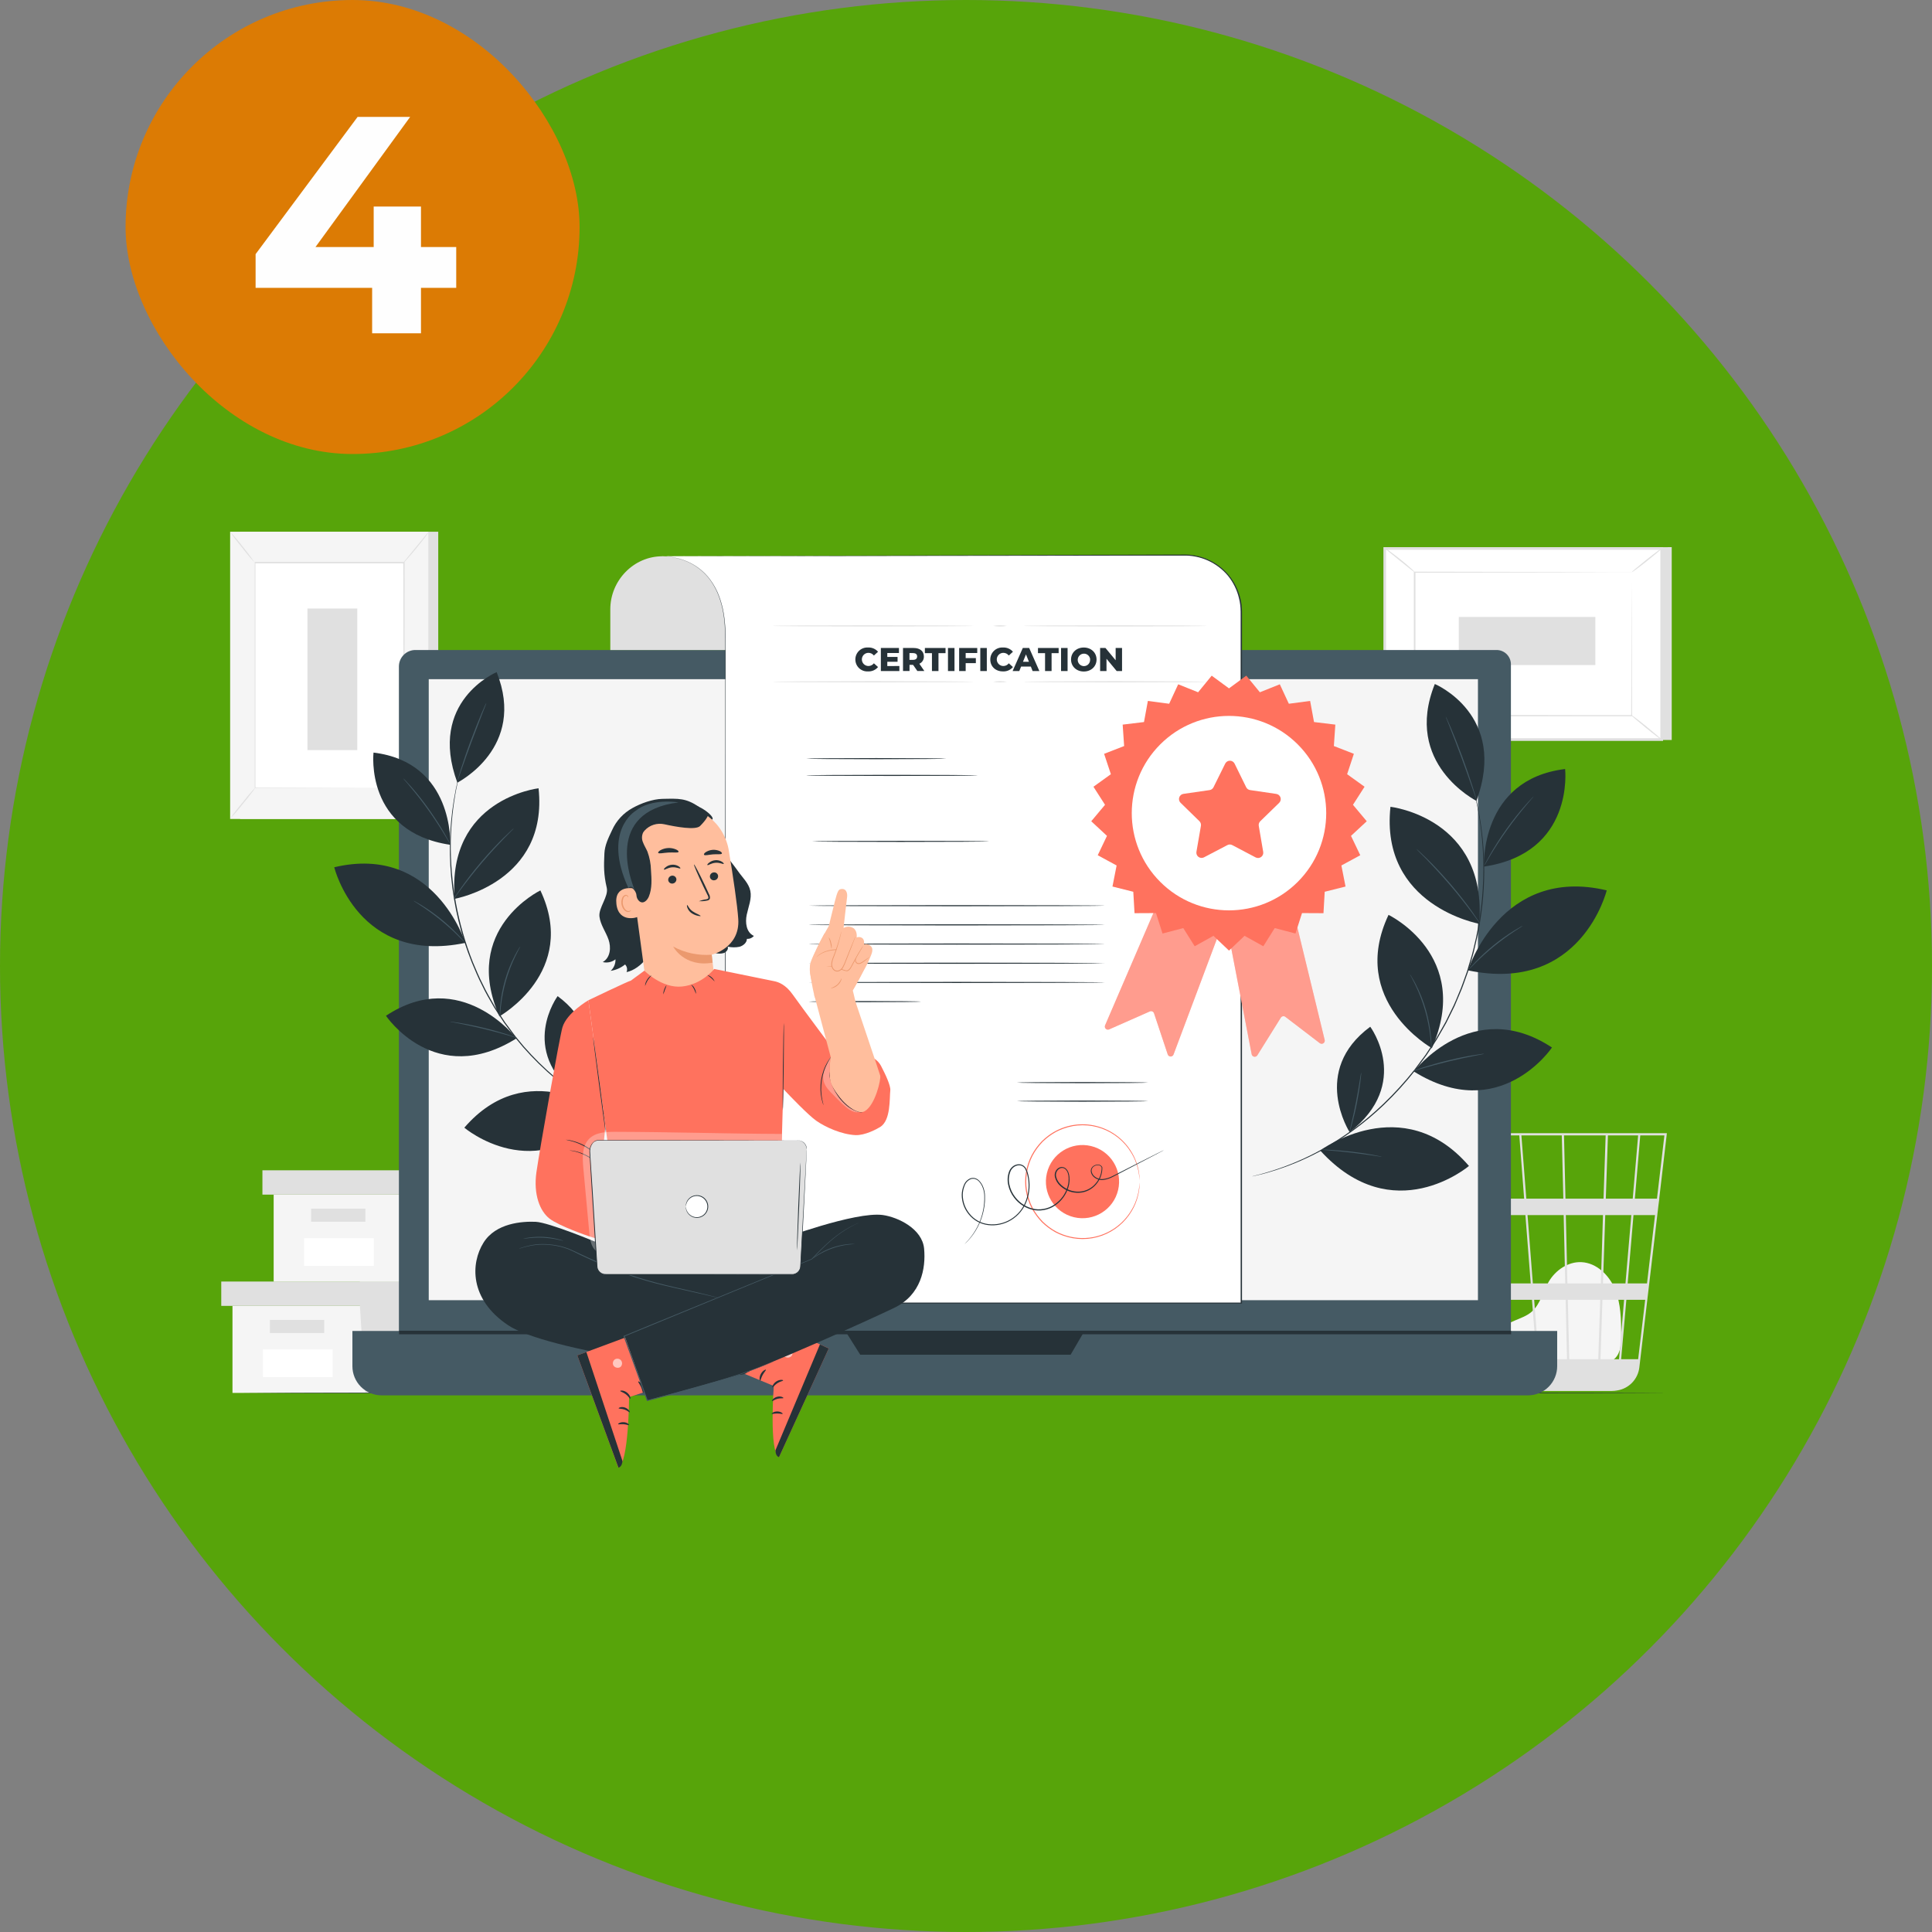<svg width="200" height="200" viewBox="0 0 200 200" fill="none" xmlns="http://www.w3.org/2000/svg">
<rect x="0" y="0" width="200" height="200" fill="#808080" stroke="none"/>
<circle cx="100" cy="100" r="100" fill="#57A40A"/>
<rect x="12.999" y="0" width="47" height="47" rx="23.5" fill="#DC7B04"/>
<path d="M26.46 29.796V26.308L37.02 12.1H42.46L32.124 26.308L29.596 25.572H47.228V29.796H26.46ZM38.524 34.5V29.796L38.684 25.572V21.38H43.58V34.5H38.524Z" fill="#FEFEFE"/>
<path d="M24.066 135.184V144.193H37.242H51.773V135.184H24.066Z" fill="#F5F5F5"/>
<path d="M22.905 132.665V135.184H52.741V132.665H37.242H22.905Z" fill="#E0E0E0"/>
<path d="M37.823 144.193H51.773V135.184H52.741V132.665H37.242V134.951L37.823 144.193Z" fill="#E0E0E0"/>
<path d="M33.562 136.636H27.943V137.992H33.562V136.636Z" fill="#E0E0E0"/>
<path d="M34.432 139.688H27.219V142.552H34.432V139.688Z" fill="white"/>
<path d="M28.33 123.667V132.676H41.504H56.035V123.667H28.33Z" fill="#F5F5F5"/>
<path d="M27.166 121.148V123.667H57.005V121.148H41.503H27.166Z" fill="#E0E0E0"/>
<path d="M42.084 132.676H56.034V123.667H57.005V121.148H41.503V123.434L42.084 132.676Z" fill="#E0E0E0"/>
<path d="M37.823 125.119H32.204V126.474H37.823V125.119Z" fill="#E0E0E0"/>
<path d="M38.694 128.173H31.48V131.037H38.694V128.173Z" fill="white"/>
<path d="M45.367 55.045H24.854V84.778H45.367V55.045Z" fill="#E0E0E0"/>
<path d="M44.337 55.045H23.824V84.778H44.337V55.045Z" fill="#F5F5F5"/>
<path d="M41.789 58.266H26.374V81.557H41.789V58.266Z" fill="white"/>
<path d="M41.789 81.557C41.789 81.557 41.789 81.517 41.789 81.443C41.789 81.368 41.789 81.256 41.789 81.113C41.789 80.82 41.789 80.391 41.789 79.835C41.789 78.719 41.789 77.091 41.776 75.036C41.776 70.931 41.761 65.114 41.752 58.266L41.803 58.316H26.389L26.444 58.261C26.444 67.048 26.444 75.148 26.444 81.553L26.4 81.509L37.62 81.531L40.72 81.542H41.534C41.719 81.542 41.816 81.542 41.816 81.542H41.543H40.738H37.658L26.409 81.566H26.365V81.522C26.365 75.118 26.365 67.017 26.365 58.23V58.173H26.422H41.836H41.886V58.268C41.886 65.13 41.869 70.957 41.862 75.074C41.862 77.122 41.862 78.746 41.847 79.859C41.847 80.411 41.847 80.835 41.847 81.126C41.847 81.267 41.847 81.377 41.847 81.451C41.847 81.526 41.789 81.557 41.789 81.557Z" fill="#E0E0E0"/>
<path d="M44.397 55.045C44.29 55.233 44.167 55.411 44.029 55.577C43.792 55.894 43.453 56.328 43.068 56.796C42.683 57.265 42.32 57.676 42.054 57.975C41.92 58.142 41.773 58.296 41.614 58.437C41.729 58.255 41.86 58.084 42.005 57.925L42.982 56.728L43.968 55.529C44.097 55.356 44.24 55.194 44.397 55.045Z" fill="#E0E0E0"/>
<path d="M41.86 81.482C42.626 82.701 43.528 83.829 44.548 84.844L41.86 81.482Z" fill="white"/>
<path d="M44.557 84.844C44.386 84.719 44.228 84.576 44.089 84.417C43.373 83.687 42.734 82.887 42.181 82.028C42.058 81.856 41.953 81.672 41.869 81.478C42.007 81.637 42.133 81.806 42.247 81.984C42.467 82.301 42.791 82.736 43.16 83.201C43.53 83.665 43.886 84.081 44.146 84.36C44.294 84.511 44.432 84.673 44.557 84.844Z" fill="#E0E0E0"/>
<path d="M23.82 84.754L26.506 81.438L23.82 84.754Z" fill="white"/>
<path d="M26.508 81.438C26.106 82.025 25.672 82.59 25.21 83.13C24.776 83.695 24.311 84.237 23.82 84.754C24.224 84.168 24.657 83.603 25.12 83.062C25.554 82.497 26.018 81.955 26.508 81.438Z" fill="#E0E0E0"/>
<path d="M23.82 55.045C24.289 55.54 24.729 56.061 25.14 56.605C25.576 57.124 25.982 57.668 26.356 58.233C25.894 57.737 25.458 57.216 25.052 56.673C24.613 56.153 24.201 55.609 23.82 55.045Z" fill="#E0E0E0"/>
<path d="M36.987 62.993H31.826V77.65H36.987V62.993Z" fill="#E0E0E0"/>
<path d="M156.04 141.043C155.556 140.627 154.474 139.309 155.307 137.776C155.613 137.213 156.264 136.935 156.847 136.687C157.43 136.438 158.053 136.225 158.541 135.807C159.459 135.026 159.712 133.728 160.321 132.687C161.021 131.49 162.325 130.595 163.705 130.657C165.284 130.729 166.602 132.018 167.198 133.49C167.795 134.962 167.817 136.594 167.83 138.183C167.83 139.063 167.797 140.051 167.152 140.645C166.558 141.192 165.663 141.199 164.858 141.173L156.225 140.909" fill="#F5F5F5"/>
<path d="M172.551 117.307H149.849L153.939 141.69C154.023 142.198 154.25 142.672 154.593 143.056C154.936 143.441 155.382 143.72 155.877 143.861L155.956 143.883C156.025 143.899 156.088 143.923 156.159 143.934C156.311 143.965 156.465 143.982 156.621 143.987V144.011L156.733 143.993H166.853C167.04 143.993 167.226 143.974 167.41 143.938C168 143.846 168.544 143.564 168.958 143.134C169.373 142.703 169.635 142.149 169.704 141.556L171.684 124.754L171.772 124.094H171.761L172.54 117.433L172.551 117.307ZM168.268 132.859H165.94L166.175 125.784H168.875L168.268 132.859ZM169.099 125.784H171.33L170.498 132.859H168.494L169.099 125.784ZM162.444 140.704L162.301 134.557H165.656L165.452 140.704H162.444ZM158.816 134.557H162.077L162.218 140.704H159.294L158.816 134.557ZM159.067 140.704H156.335C156.075 139.045 155.736 136.887 155.371 134.557H158.59L159.067 140.704ZM158.68 132.859L158.13 125.784H161.87L162.033 132.859H158.68ZM162.257 132.859L162.094 125.784H165.94L165.72 132.859H162.257ZM162.057 124.085L161.905 117.534H166.217L165.997 124.085H162.057ZM161.837 124.085H158.002L157.494 117.534H161.674L161.837 124.085ZM157.778 124.085H153.721C153.578 123.181 153.442 122.325 153.319 121.553C152.896 118.913 152.738 117.908 152.659 117.534H157.279L157.778 124.085ZM157.91 125.784L158.46 132.859H155.105C154.993 132.142 154.885 131.416 154.764 130.69C154.5 129.018 154.238 127.348 153.99 125.784H157.91ZM154.878 132.859H152.678L151.49 125.784H153.754C154.108 127.971 154.5 130.404 154.876 132.859H154.878ZM155.147 134.557C155.479 136.685 155.807 138.781 156.108 140.704H154.005L152.973 134.557H155.147ZM165.68 140.704L165.885 134.557H168.125L167.601 140.704H165.68ZM166.233 124.085L166.453 117.534H169.581L169.02 124.085H166.233ZM152.436 117.534C152.527 118.007 152.94 120.585 153.495 124.085H151.215L150.115 117.534H152.436ZM169.581 140.704H167.821L168.36 134.557H170.311L169.581 140.704ZM171.53 124.085H169.24L169.799 117.534H172.298L171.53 124.085Z" fill="#E0E0E0"/>
<path d="M173.057 56.638V76.603H144.382L143.348 56.779L173.057 56.638Z" fill="#E0E0E0"/>
<path d="M143.348 56.779V76.561H172.023V56.779H143.348Z" fill="white"/>
<path d="M172.16 76.697H143.212V56.642H172.16V76.697ZM143.485 76.424H171.88V56.915H143.485V76.424Z" fill="#E0E0E0"/>
<path d="M168.917 59.236H146.455V74.104H168.917V59.236Z" fill="white"/>
<path d="M168.917 59.236H168.807H168.488H167.253L162.633 59.254L146.463 59.286L146.527 59.221C146.527 63.764 146.527 68.797 146.527 74.086L146.457 74.016L168.919 74.029L168.864 74.086C168.875 69.561 168.886 65.851 168.892 63.269C168.892 61.977 168.903 60.969 168.908 60.276C168.908 59.935 168.908 59.673 168.908 59.491C168.908 59.313 168.908 59.218 168.908 59.218C168.908 59.218 168.908 59.304 168.908 59.48C168.908 59.656 168.908 59.92 168.908 60.255C168.908 60.943 168.908 61.949 168.921 63.233C168.921 65.825 168.939 69.547 168.952 74.086V74.143H168.895L146.433 74.156H146.362V74.108C146.362 68.828 146.362 63.785 146.362 59.242V59.179H146.428L162.64 59.209L167.26 59.227H168.481H168.791L168.917 59.236Z" fill="#E0E0E0"/>
<path d="M143.348 56.728C143.525 56.813 143.691 56.921 143.841 57.047C144.136 57.267 144.534 57.559 144.965 57.905C145.396 58.25 145.777 58.576 146.043 58.82C146.198 58.942 146.336 59.083 146.455 59.24C146.428 59.271 145.737 58.701 144.877 58.015C144.017 57.328 143.324 56.754 143.348 56.728Z" fill="#E0E0E0"/>
<path d="M172.023 56.779C172.047 56.809 171.363 57.383 170.514 58.063C169.665 58.743 168.941 59.267 168.917 59.236C168.892 59.205 169.577 58.631 170.426 57.951C171.275 57.271 171.999 56.748 172.023 56.779Z" fill="#E0E0E0"/>
<path d="M172.001 76.563L168.8 73.974L172.001 76.563Z" fill="white"/>
<path d="M168.8 73.974C168.826 73.943 169.561 74.497 170.443 75.212C171.325 75.927 172.023 76.532 171.999 76.563C171.974 76.594 171.237 76.04 170.355 75.322C169.473 74.605 168.778 74.002 168.8 73.974Z" fill="#E0E0E0"/>
<path d="M143.348 76.561C143.324 76.53 143.993 75.96 144.842 75.289C145.691 74.618 146.397 74.099 146.422 74.13C146.446 74.161 145.779 74.731 144.93 75.402C144.081 76.073 143.372 76.592 143.348 76.561Z" fill="#E0E0E0"/>
<path d="M151.015 63.867V68.846H165.15V63.867H151.015Z" fill="#E0E0E0"/>
<path d="M172.551 144.193C172.551 144.224 139.481 144.251 98.695 144.251C57.909 144.251 24.832 144.224 24.832 144.193C24.832 144.163 57.896 144.136 98.695 144.136C139.494 144.136 172.551 144.16 172.551 144.193Z" fill="#263238"/>
<path d="M42.999 67.288H154.927C155.32 67.288 155.697 67.444 155.975 67.722C156.253 68 156.409 68.377 156.409 68.771V140.205C156.409 141.054 156.071 141.869 155.471 142.469C154.87 143.07 154.056 143.407 153.206 143.408H44.5C43.65 143.408 42.834 143.07 42.233 142.469C41.632 141.868 41.294 141.053 41.294 140.203V68.991C41.295 68.539 41.475 68.106 41.795 67.787C42.114 67.467 42.548 67.288 42.999 67.288Z" fill="#455A64"/>
<path d="M36.481 137.78H161.199V141.428C161.199 142.229 160.881 142.996 160.315 143.562C159.749 144.128 158.981 144.446 158.181 144.446H39.499C38.699 144.446 37.931 144.128 37.365 143.562C36.799 142.996 36.481 142.229 36.481 141.428V137.78Z" fill="#455A64"/>
<path d="M152.997 70.309H44.383V134.595H152.997V70.309Z" fill="#F5F5F5"/>
<path d="M87.503 137.78L89.052 140.242H110.83L112.267 137.78H87.503Z" fill="#263238"/>
<path d="M156.429 137.756H41.312V138.124H156.429V137.756Z" fill="#263238"/>
<path d="M75.137 67.288H63.178V63.073C63.178 60.1 65.587 57.586 68.559 57.586L75.137 57.689V67.288Z" fill="#E0E0E0"/>
<path d="M68.302 57.579C68.302 57.579 75.109 56.961 75.109 65.838V134.885H128.525V63.328C128.525 62.557 128.372 61.793 128.077 61.081C127.781 60.368 127.348 59.721 126.802 59.177C126.256 58.632 125.608 58.2 124.895 57.906C124.182 57.612 123.418 57.461 122.647 57.463L68.302 57.579Z" fill="white"/>
<path d="M68.302 57.579L107.82 57.452L117.39 57.425L122.479 57.41C123.37 57.386 124.256 57.562 125.07 57.926C125.884 58.291 126.605 58.834 127.18 59.515C127.769 60.217 128.187 61.045 128.401 61.935C128.458 62.159 128.5 62.386 128.527 62.615C128.558 62.835 128.555 63.075 128.571 63.306C128.571 63.765 128.571 64.227 128.571 64.692C128.571 66.544 128.571 68.427 128.571 70.339C128.571 74.16 128.571 78.09 128.571 82.129C128.571 98.264 128.571 116.009 128.571 134.621V134.942H128.514H75.098H75.045V134.89C75.045 110.984 75.06 90.685 75.067 76.37C75.067 72.788 75.067 69.58 75.067 66.784C75.067 66.085 75.067 65.411 75.027 64.767C74.989 64.148 74.903 63.533 74.772 62.928C74.646 62.376 74.47 61.836 74.248 61.315C74.04 60.85 73.783 60.407 73.483 59.995C72.969 59.309 72.31 58.745 71.553 58.343C71.001 58.05 70.407 57.841 69.793 57.722C69.421 57.647 69.043 57.604 68.663 57.595C68.407 57.595 68.275 57.595 68.275 57.595C68.404 57.587 68.534 57.587 68.663 57.595C69.044 57.601 69.424 57.641 69.798 57.714C70.412 57.831 71.005 58.038 71.558 58.33C72.32 58.73 72.983 59.296 73.5 59.984C73.803 60.396 74.063 60.839 74.275 61.304C74.499 61.827 74.676 62.369 74.805 62.923C74.938 63.531 75.025 64.148 75.065 64.769C75.113 65.416 75.106 66.089 75.106 66.789C75.106 69.585 75.106 72.792 75.106 76.374C75.106 90.698 75.117 110.998 75.126 134.894L75.073 134.843H128.489L128.432 134.901V134.637C128.432 116.018 128.432 98.279 128.432 82.145C128.432 78.11 128.432 74.18 128.432 70.355V64.692C128.419 63.766 128.5 62.837 128.267 61.957C128.067 61.09 127.67 60.279 127.108 59.588C126.543 58.917 125.834 58.382 125.035 58.023C124.235 57.664 123.364 57.49 122.488 57.513H117.388L107.803 57.529L68.302 57.579Z" fill="#263238"/>
<path d="M97.974 78.534C97.974 78.565 94.724 78.592 90.714 78.592C86.703 78.592 83.454 78.565 83.454 78.534C83.454 78.504 86.701 78.477 90.714 78.477C94.726 78.477 97.974 78.508 97.974 78.534Z" fill="#263238"/>
<path d="M101.225 80.268C101.225 80.301 97.25 80.325 92.344 80.325C87.438 80.325 83.464 80.301 83.464 80.268C83.464 80.235 87.44 80.211 92.344 80.211C97.247 80.211 101.225 80.237 101.225 80.268Z" fill="#263238"/>
<path d="M102.391 87.099C102.391 87.13 98.286 87.156 93.221 87.156C88.157 87.156 84.052 87.13 84.052 87.099C84.052 87.068 88.157 87.042 93.221 87.042C98.286 87.042 102.391 87.066 102.391 87.099Z" fill="#263238"/>
<path d="M114.37 93.756C114.37 93.787 107.506 93.813 99.04 93.813C90.575 93.813 83.711 93.787 83.711 93.756C83.711 93.725 90.573 93.699 99.04 93.699C107.508 93.699 114.37 93.723 114.37 93.756Z" fill="#263238"/>
<path d="M114.37 95.74C114.37 95.773 107.506 95.798 99.04 95.798C90.575 95.798 83.711 95.773 83.711 95.74C83.711 95.707 90.573 95.683 99.04 95.683C107.508 95.683 114.37 95.71 114.37 95.74Z" fill="#263238"/>
<path d="M114.37 97.727C114.37 97.76 107.506 97.784 99.04 97.784C90.575 97.784 83.711 97.76 83.711 97.727C83.711 97.694 90.573 97.67 99.04 97.67C107.508 97.67 114.37 97.696 114.37 97.727Z" fill="#263238"/>
<path d="M114.37 99.714C114.37 99.745 107.506 99.771 99.04 99.771C90.575 99.771 83.711 99.745 83.711 99.714C83.711 99.683 90.573 99.656 99.04 99.656C107.508 99.656 114.37 99.683 114.37 99.714Z" fill="#263238"/>
<path d="M114.37 101.7C114.37 101.731 107.506 101.758 99.04 101.758C90.575 101.758 83.711 101.731 83.711 101.7C83.711 101.67 90.573 101.643 99.04 101.643C107.508 101.643 114.37 101.667 114.37 101.7Z" fill="#263238"/>
<path d="M95.338 103.687C95.338 103.718 92.733 103.744 89.523 103.744C86.314 103.744 83.711 103.718 83.711 103.687C83.711 103.656 86.314 103.63 89.523 103.63C92.733 103.63 95.338 103.654 95.338 103.687Z" fill="#263238"/>
<path d="M88.546 68.274C88.545 68.103 88.579 67.934 88.645 67.778C88.712 67.621 88.811 67.48 88.934 67.363C89.058 67.246 89.205 67.157 89.366 67.099C89.526 67.042 89.697 67.019 89.866 67.031C90.06 67.02 90.253 67.054 90.431 67.131C90.61 67.207 90.768 67.323 90.894 67.471L90.465 67.86C90.399 67.773 90.314 67.703 90.216 67.654C90.118 67.606 90.011 67.581 89.902 67.581C89.721 67.581 89.547 67.652 89.419 67.78C89.291 67.908 89.22 68.082 89.22 68.263C89.22 68.444 89.291 68.617 89.419 68.745C89.547 68.873 89.721 68.945 89.902 68.945C90.011 68.945 90.118 68.919 90.216 68.871C90.314 68.822 90.399 68.752 90.465 68.665L90.894 69.052C90.769 69.202 90.611 69.32 90.433 69.398C90.255 69.477 90.061 69.513 89.866 69.503C89.698 69.515 89.528 69.492 89.369 69.436C89.209 69.379 89.063 69.29 88.939 69.175C88.816 69.06 88.717 68.92 88.649 68.765C88.582 68.61 88.547 68.443 88.546 68.274Z" fill="#263238"/>
<path d="M93.103 68.945V69.466H91.186V67.079H93.059V67.6H91.853V68.003H92.916V68.509H91.853V68.949L93.103 68.945Z" fill="#263238"/>
<path d="M94.522 68.828H94.154V69.462H93.479V67.079H94.579C95.239 67.079 95.639 67.416 95.639 67.959C95.645 68.117 95.604 68.273 95.52 68.407C95.437 68.541 95.315 68.647 95.171 68.711L95.688 69.462H94.964L94.522 68.828ZM94.522 67.607H94.148V68.307H94.522C94.801 68.307 94.942 68.177 94.942 67.959C94.942 67.741 94.808 67.611 94.528 67.611L94.522 67.607Z" fill="#263238"/>
<path d="M96.475 67.614H95.743V67.079H97.881V67.614H97.151V69.466H96.475V67.614Z" fill="#263238"/>
<path d="M98.134 67.079H98.809V69.466H98.134V67.079Z" fill="#263238"/>
<path d="M99.966 67.6V68.126H101.02V68.648H99.966V69.466H99.291V67.079H101.163V67.6H99.966Z" fill="#263238"/>
<path d="M101.48 67.079H102.155V69.466H101.48V67.079Z" fill="#263238"/>
<path d="M102.514 68.273C102.513 68.103 102.547 67.935 102.614 67.778C102.681 67.622 102.779 67.481 102.903 67.364C103.027 67.247 103.174 67.157 103.334 67.1C103.494 67.043 103.664 67.019 103.834 67.031C104.027 67.02 104.22 67.054 104.398 67.131C104.576 67.207 104.734 67.323 104.859 67.471L104.43 67.86C104.364 67.773 104.279 67.703 104.182 67.654C104.084 67.606 103.976 67.581 103.867 67.581C103.686 67.581 103.513 67.652 103.385 67.78C103.257 67.908 103.185 68.082 103.185 68.263C103.185 68.443 103.257 68.617 103.385 68.745C103.513 68.873 103.686 68.945 103.867 68.945C103.976 68.945 104.084 68.919 104.182 68.871C104.279 68.823 104.364 68.752 104.43 68.665L104.859 69.052C104.735 69.202 104.578 69.32 104.4 69.398C104.222 69.476 104.028 69.512 103.834 69.503C103.071 69.514 102.514 68.999 102.514 68.273Z" fill="#263238"/>
<path d="M106.712 69.002H105.704L105.515 69.466H104.827L105.88 67.079H106.54L107.596 69.466H106.895L106.712 69.002ZM106.516 68.505L106.208 67.741L105.9 68.505H106.516Z" fill="#263238"/>
<path d="M108.184 67.614H107.451V67.079H109.59V67.614H108.859V69.466H108.184V67.614Z" fill="#263238"/>
<path d="M109.84 67.079H110.516V69.466H109.84V67.079Z" fill="#263238"/>
<path d="M110.874 68.273C110.874 67.556 111.437 67.031 112.194 67.031C112.951 67.031 113.514 67.556 113.514 68.273C113.514 68.991 112.951 69.514 112.194 69.514C111.437 69.514 110.874 68.989 110.874 68.273ZM112.854 68.273C112.847 68.148 112.803 68.027 112.728 67.926C112.653 67.825 112.55 67.748 112.431 67.705C112.313 67.662 112.185 67.655 112.062 67.684C111.94 67.713 111.828 67.777 111.742 67.868C111.656 67.96 111.598 68.074 111.576 68.198C111.554 68.322 111.569 68.45 111.618 68.566C111.668 68.681 111.75 68.78 111.855 68.849C111.961 68.918 112.084 68.955 112.209 68.956C112.297 68.955 112.383 68.937 112.463 68.902C112.544 68.868 112.616 68.817 112.675 68.753C112.735 68.689 112.781 68.613 112.81 68.531C112.839 68.448 112.851 68.361 112.845 68.273H112.854Z" fill="#263238"/>
<path d="M116.154 67.079V69.466H115.598L114.544 68.194V69.466H113.884V67.079H114.438L115.492 68.351V67.079H116.154Z" fill="#263238"/>
<path d="M118.86 112.071C118.86 112.102 115.816 112.128 112.062 112.128C108.309 112.128 105.262 112.102 105.262 112.071C105.262 112.04 108.307 112.014 112.062 112.014C115.818 112.014 118.86 112.04 118.86 112.071Z" fill="#263238"/>
<path d="M118.86 113.99C118.86 114.02 115.816 114.047 112.062 114.047C108.309 114.047 105.262 114.02 105.262 113.99C105.262 113.959 108.3 113.928 112.065 113.928C115.829 113.928 118.86 113.959 118.86 113.99Z" fill="#263238"/>
<path d="M117.958 122.325C117.955 122.293 117.955 122.261 117.958 122.229C117.958 122.16 117.947 122.068 117.938 121.949C117.938 121.888 117.934 121.819 117.925 121.745C117.925 121.668 117.901 121.586 117.888 121.498C117.861 121.293 117.819 121.09 117.762 120.891C117.624 120.34 117.401 119.814 117.102 119.331C116.404 118.163 115.321 117.276 114.039 116.821C112.757 116.366 111.356 116.372 110.078 116.839C109.817 116.933 109.563 117.044 109.317 117.173C109.068 117.31 108.828 117.464 108.599 117.633C108.367 117.806 108.147 117.994 107.939 118.196C107.734 118.409 107.543 118.636 107.367 118.874C107.004 119.361 106.723 119.904 106.534 120.482C106.132 121.677 106.132 122.971 106.534 124.167C106.723 124.744 107.004 125.288 107.367 125.775C107.543 126.013 107.734 126.239 107.939 126.453C108.147 126.655 108.367 126.843 108.599 127.016C109.048 127.356 109.547 127.624 110.078 127.812C111.058 128.168 112.115 128.257 113.14 128.07C113.957 127.917 114.733 127.593 115.415 127.118C116.098 126.644 116.672 126.03 117.1 125.317C117.399 124.834 117.621 124.308 117.76 123.758C117.817 123.559 117.859 123.356 117.886 123.15C117.899 123.062 117.914 122.981 117.923 122.906C117.932 122.831 117.923 122.761 117.936 122.699C117.936 122.581 117.952 122.479 117.956 122.42C117.953 122.389 117.953 122.357 117.956 122.325C117.959 122.357 117.959 122.389 117.956 122.42V122.702C117.956 122.763 117.956 122.834 117.956 122.908C117.956 122.983 117.936 123.067 117.923 123.157C117.901 123.364 117.863 123.568 117.809 123.769C117.677 124.326 117.46 124.859 117.166 125.35C116.466 126.541 115.371 127.449 114.072 127.917C112.772 128.384 111.35 128.382 110.051 127.911C109.785 127.816 109.526 127.703 109.275 127.572C109.02 127.434 108.776 127.278 108.544 127.104C108.306 126.929 108.08 126.737 107.867 126.532C107.657 126.315 107.463 126.084 107.284 125.841C106.913 125.344 106.626 124.791 106.432 124.202C106.022 122.984 106.022 121.665 106.432 120.447C106.626 119.858 106.914 119.304 107.284 118.808C107.463 118.565 107.658 118.335 107.869 118.119C108.081 117.913 108.307 117.721 108.544 117.545C109.212 117.052 109.975 116.705 110.785 116.526C111.596 116.347 112.434 116.34 113.247 116.506C114.06 116.672 114.829 117.007 115.504 117.489C116.179 117.971 116.745 118.59 117.166 119.305C117.46 119.796 117.677 120.33 117.809 120.887C117.863 121.088 117.901 121.293 117.923 121.5C117.936 121.591 117.949 121.672 117.956 121.747C117.963 121.822 117.956 121.892 117.956 121.956V122.235C117.959 122.265 117.96 122.295 117.958 122.325Z" fill="#FF725E"/>
<path d="M115.745 123.198C116.23 121.163 114.972 119.12 112.936 118.636C110.901 118.152 108.858 119.409 108.374 121.445C107.89 123.48 109.148 125.523 111.183 126.007C113.219 126.491 115.261 125.234 115.745 123.198Z" fill="#FF725E"/>
<path d="M120.488 119.063L120.33 119.151L119.857 119.402L118.038 120.35L115.162 121.848C114.87 122 114.554 122.101 114.227 122.147C114.049 122.169 113.869 122.154 113.698 122.102C113.526 122.049 113.368 121.961 113.233 121.844C113.089 121.719 112.987 121.554 112.94 121.371C112.913 121.275 112.911 121.174 112.933 121.076C112.954 120.979 113 120.889 113.066 120.814C113.203 120.664 113.393 120.572 113.596 120.559C113.702 120.544 113.81 120.565 113.904 120.617C113.998 120.67 114.072 120.751 114.115 120.849V120.865C114.121 121.5 113.895 122.115 113.479 122.596C113.262 122.856 112.994 123.068 112.691 123.219C112.388 123.371 112.057 123.458 111.719 123.476C111.363 123.495 111.006 123.442 110.67 123.321C110.334 123.2 110.026 123.012 109.763 122.77C109.48 122.521 109.283 122.189 109.2 121.822C109.162 121.628 109.188 121.427 109.275 121.25C109.363 121.068 109.515 120.925 109.702 120.849C109.799 120.812 109.903 120.8 110.006 120.814C110.109 120.828 110.206 120.868 110.289 120.931C110.448 121.057 110.564 121.229 110.621 121.423C110.684 121.611 110.715 121.808 110.712 122.006C110.72 122.104 110.72 122.203 110.712 122.301C110.707 122.4 110.694 122.499 110.674 122.596C110.519 123.396 110.084 124.115 109.447 124.622C109.125 124.888 108.752 125.085 108.35 125.198C107.949 125.312 107.528 125.34 107.115 125.282C106.263 125.139 105.499 124.675 104.981 123.984C104.678 123.597 104.469 123.145 104.369 122.664C104.261 122.186 104.299 121.686 104.477 121.23C104.574 121.001 104.738 120.808 104.948 120.675C105.16 120.544 105.414 120.496 105.66 120.541C105.781 120.569 105.894 120.622 105.991 120.698C106.088 120.774 106.168 120.871 106.224 120.981C106.331 121.19 106.409 121.412 106.457 121.641C106.663 122.531 106.607 123.461 106.294 124.319C105.998 125.144 105.427 125.843 104.677 126.299C103.963 126.734 103.125 126.917 102.294 126.82C101.898 126.772 101.515 126.648 101.166 126.455C100.828 126.264 100.529 126.011 100.286 125.709C99.816 125.141 99.558 124.427 99.558 123.689C99.565 123.342 99.639 123 99.778 122.682C99.837 122.524 99.928 122.38 100.045 122.26C100.163 122.139 100.304 122.044 100.46 121.98C100.618 121.931 100.787 121.926 100.948 121.967C101.099 122.016 101.237 122.1 101.351 122.211C101.563 122.425 101.722 122.686 101.815 122.972C101.91 123.237 101.96 123.516 101.962 123.797C101.962 123.934 101.962 124.066 101.962 124.198C101.962 124.33 101.951 124.457 101.938 124.583C101.855 125.447 101.604 126.286 101.197 127.053C100.941 127.537 100.624 127.985 100.255 128.389C100.13 128.527 100.024 128.624 99.954 128.69C99.883 128.756 99.846 128.787 99.846 128.787C99.846 128.787 99.879 128.749 99.947 128.681C100.015 128.613 100.114 128.514 100.237 128.373C100.597 127.965 100.906 127.515 101.157 127.033C101.553 126.269 101.796 125.435 101.874 124.578C101.887 124.453 101.894 124.325 101.896 124.195C101.898 124.066 101.896 123.934 101.896 123.799C101.892 123.525 101.842 123.254 101.749 122.996C101.661 122.723 101.51 122.473 101.309 122.268C101.203 122.167 101.076 122.092 100.937 122.048C100.792 122.012 100.64 122.016 100.497 122.061C100.352 122.122 100.221 122.212 100.113 122.326C100.004 122.439 99.92 122.574 99.866 122.721C99.737 123.03 99.669 123.36 99.665 123.694C99.67 124.41 99.922 125.102 100.378 125.654C100.616 125.951 100.91 126.199 101.243 126.382C101.576 126.566 101.943 126.681 102.321 126.723C103.128 126.816 103.944 126.636 104.637 126.213C105.367 125.768 105.921 125.085 106.206 124.279C106.511 123.441 106.565 122.533 106.362 121.665C106.318 121.446 106.244 121.233 106.142 121.034C106.094 120.937 106.025 120.852 105.941 120.784C105.856 120.717 105.757 120.669 105.652 120.645C105.434 120.605 105.209 120.649 105.022 120.768C104.831 120.886 104.682 121.063 104.598 121.272C104.428 121.706 104.392 122.181 104.497 122.636C104.593 123.1 104.796 123.536 105.088 123.909C105.589 124.575 106.326 125.024 107.148 125.163C107.546 125.218 107.951 125.188 108.337 125.077C108.724 124.966 109.083 124.776 109.392 124.519C110.009 124.029 110.43 123.334 110.58 122.561C110.615 122.374 110.629 122.183 110.624 121.993C110.627 121.806 110.599 121.62 110.54 121.443C110.488 121.271 110.386 121.118 110.247 121.003C110.179 120.952 110.098 120.919 110.013 120.908C109.928 120.896 109.841 120.906 109.761 120.937C109.6 121.004 109.469 121.128 109.392 121.285C109.315 121.442 109.292 121.619 109.326 121.791C109.406 122.133 109.592 122.441 109.858 122.671C110.109 122.905 110.404 123.086 110.727 123.203C111.049 123.321 111.392 123.372 111.735 123.355C112.059 123.338 112.376 123.254 112.667 123.109C112.957 122.963 113.214 122.76 113.422 122.51C113.825 122.047 114.045 121.454 114.042 120.84V120.856C114.006 120.773 113.943 120.704 113.863 120.662C113.783 120.619 113.692 120.604 113.602 120.62C113.423 120.63 113.254 120.709 113.132 120.84C113.074 120.906 113.035 120.984 113.015 121.068C112.996 121.153 112.998 121.241 113.022 121.324C113.063 121.495 113.157 121.649 113.29 121.764C113.416 121.876 113.564 121.959 113.724 122.008C113.885 122.057 114.054 122.072 114.221 122.05C114.539 122.008 114.848 121.912 115.134 121.764L118.016 120.297L119.848 119.371L120.326 119.131L120.488 119.063Z" fill="#263238"/>
<path d="M100.78 64.791C100.78 64.824 96.127 64.85 90.388 64.85C84.648 64.85 79.993 64.824 79.993 64.791C79.993 64.758 84.646 64.734 90.388 64.734C96.13 64.734 100.78 64.76 100.78 64.791Z" fill="#E0E0E0"/>
<path d="M104.245 64.791C103.768 64.87 103.28 64.87 102.802 64.791C103.28 64.715 103.767 64.715 104.245 64.791Z" fill="#E0E0E0"/>
<path d="M124.939 64.791C124.939 64.824 120.693 64.85 115.459 64.85C110.225 64.85 105.979 64.824 105.979 64.791C105.979 64.758 110.221 64.734 115.459 64.734C120.697 64.734 124.939 64.76 124.939 64.791Z" fill="#E0E0E0"/>
<path d="M100.78 70.575C100.78 70.608 96.127 70.632 90.388 70.632C84.648 70.632 79.993 70.608 79.993 70.575C79.993 70.542 84.646 70.518 90.388 70.518C96.13 70.518 100.78 70.544 100.78 70.575Z" fill="#E0E0E0"/>
<path d="M104.245 70.575C103.767 70.651 103.28 70.651 102.802 70.575C103.28 70.499 103.767 70.499 104.245 70.575Z" fill="#E0E0E0"/>
<path d="M124.939 70.575C124.939 70.608 120.693 70.632 115.459 70.632C110.225 70.632 105.979 70.608 105.979 70.575C105.979 70.542 110.221 70.518 115.459 70.518C120.697 70.518 124.939 70.544 124.939 70.575Z" fill="#E0E0E0"/>
<path d="M119.852 93.468L114.398 106.142C114.372 106.201 114.365 106.267 114.377 106.33C114.388 106.394 114.419 106.452 114.465 106.497C114.511 106.543 114.569 106.574 114.633 106.585C114.696 106.597 114.762 106.589 114.821 106.562L119.025 104.705C119.066 104.687 119.111 104.677 119.157 104.676C119.202 104.676 119.247 104.685 119.289 104.703C119.33 104.722 119.367 104.749 119.398 104.782C119.428 104.816 119.451 104.856 119.465 104.899L120.884 109.156C120.906 109.219 120.946 109.273 121 109.312C121.054 109.35 121.119 109.371 121.185 109.371C121.252 109.371 121.316 109.35 121.37 109.312C121.424 109.273 121.465 109.219 121.487 109.156L126.615 95.485L119.852 93.468Z" fill="#FF725E"/>
<path d="M126.96 95.587L129.572 109.134C129.584 109.197 129.615 109.256 129.661 109.301C129.706 109.346 129.765 109.377 129.828 109.389C129.891 109.401 129.957 109.393 130.016 109.368C130.075 109.342 130.125 109.299 130.159 109.244L132.592 105.348C132.616 105.31 132.647 105.278 132.684 105.252C132.721 105.227 132.763 105.21 132.807 105.202C132.851 105.194 132.896 105.195 132.939 105.206C132.983 105.216 133.023 105.235 133.059 105.262L136.625 107.988C136.678 108.028 136.741 108.05 136.807 108.052C136.873 108.055 136.939 108.036 136.994 108C137.049 107.964 137.092 107.912 137.117 107.851C137.141 107.79 137.146 107.722 137.131 107.658L133.686 93.468L126.96 95.587Z" fill="#FF725E"/>
<g opacity="0.3">
<path d="M119.852 93.468L114.398 106.142C114.372 106.201 114.365 106.267 114.377 106.33C114.388 106.394 114.419 106.452 114.465 106.497C114.511 106.543 114.569 106.574 114.633 106.585C114.696 106.597 114.762 106.589 114.821 106.562L119.025 104.705C119.066 104.687 119.111 104.677 119.157 104.676C119.202 104.676 119.247 104.685 119.289 104.703C119.33 104.722 119.367 104.749 119.398 104.782C119.428 104.816 119.451 104.856 119.465 104.899L120.884 109.156C120.906 109.219 120.946 109.273 121 109.312C121.054 109.35 121.119 109.371 121.185 109.371C121.252 109.371 121.316 109.35 121.37 109.312C121.424 109.273 121.465 109.219 121.487 109.156L126.615 95.485L119.852 93.468Z" fill="#FEFEFE"/>
</g>
<g opacity="0.3">
<path d="M126.96 95.587L129.572 109.134C129.584 109.197 129.615 109.256 129.661 109.301C129.706 109.346 129.765 109.377 129.828 109.389C129.891 109.401 129.957 109.393 130.016 109.368C130.075 109.342 130.125 109.299 130.159 109.244L132.592 105.348C132.616 105.31 132.647 105.278 132.684 105.252C132.721 105.227 132.763 105.21 132.807 105.202C132.851 105.194 132.896 105.195 132.939 105.206C132.983 105.216 133.023 105.235 133.059 105.262L136.625 107.988C136.678 108.028 136.741 108.05 136.807 108.052C136.873 108.055 136.939 108.036 136.994 108C137.049 107.964 137.092 107.912 137.117 107.851C137.141 107.79 137.146 107.722 137.131 107.658L133.686 93.468L126.96 95.587Z" fill="#FEFEFE"/>
</g>
<path d="M127.225 71.261L129.015 69.946L130.423 71.664L132.485 70.837L133.42 72.852L135.624 72.561L136.027 74.746L138.233 75.012L138.082 77.23L140.152 78.035L139.454 80.145L141.258 81.443L140.059 83.313L141.485 85.016L139.855 86.529L140.814 88.533L138.86 89.594L139.289 91.774L137.133 92.315L137.006 94.533L134.784 94.522L134.108 96.638L131.959 96.075L130.778 97.956L128.837 96.876L127.225 98.405L125.614 96.876L123.674 97.956L122.492 96.075L120.343 96.638L119.668 94.522L117.446 94.533L117.318 92.315L115.162 91.774L115.591 89.594L113.637 88.533L114.594 86.529L112.966 85.016L114.392 83.313L113.193 81.443L114.997 80.145L114.297 78.035L116.37 77.23L116.218 75.012L118.425 74.746L118.827 72.561L121.032 72.852L121.967 70.837L124.028 71.664L125.434 69.946L127.225 71.261Z" fill="#FF725E"/>
<path d="M134.342 91.292C138.272 87.362 138.272 80.989 134.342 77.058C130.411 73.128 124.038 73.128 120.108 77.058C116.177 80.989 116.177 87.362 120.108 91.292C124.038 95.223 130.411 95.223 134.342 91.292Z" fill="white"/>
<path d="M129.42 81.79L132.12 82.186C132.22 82.201 132.314 82.243 132.391 82.308C132.468 82.374 132.526 82.459 132.557 82.555C132.588 82.651 132.592 82.754 132.567 82.853C132.543 82.951 132.491 83.04 132.419 83.11L130.463 85.013C130.4 85.075 130.353 85.15 130.325 85.234C130.298 85.317 130.292 85.406 130.307 85.493L130.767 88.188C130.784 88.287 130.772 88.39 130.734 88.483C130.696 88.577 130.633 88.657 130.551 88.717C130.469 88.776 130.373 88.811 130.272 88.819C130.171 88.826 130.071 88.805 129.981 88.758L127.561 87.484C127.484 87.443 127.397 87.421 127.309 87.421C127.222 87.421 127.135 87.443 127.058 87.484L124.638 88.751C124.548 88.798 124.447 88.818 124.347 88.811C124.246 88.803 124.15 88.768 124.068 88.708C123.987 88.649 123.924 88.568 123.886 88.474C123.848 88.381 123.837 88.278 123.854 88.179L124.319 85.491C124.333 85.404 124.327 85.316 124.3 85.232C124.274 85.148 124.227 85.073 124.165 85.011L122.211 83.104C122.138 83.033 122.087 82.944 122.063 82.846C122.038 82.747 122.042 82.644 122.074 82.548C122.105 82.452 122.163 82.366 122.24 82.301C122.318 82.236 122.412 82.194 122.512 82.18L125.214 81.79C125.301 81.778 125.383 81.745 125.454 81.694C125.525 81.642 125.582 81.574 125.621 81.496L126.833 79.049C126.878 78.959 126.947 78.883 127.033 78.829C127.118 78.776 127.217 78.748 127.318 78.748C127.419 78.748 127.518 78.776 127.604 78.829C127.689 78.883 127.759 78.959 127.803 79.049L129.007 81.5C129.047 81.579 129.105 81.646 129.177 81.697C129.249 81.747 129.333 81.779 129.42 81.79Z" fill="#FF725E"/>
<path d="M166.327 92.17C166.327 92.17 163.705 102.912 151.963 100.451C151.963 100.451 155.367 89.572 166.327 92.17Z" fill="#263238"/>
<path d="M160.66 108.439C160.66 108.439 155.27 116.475 146.36 110.918C146.36 110.918 152.432 103.005 160.66 108.439Z" fill="#263238"/>
<path d="M152.067 120.7C152.067 120.7 144.204 127.385 136.667 119.098C136.68 119.098 145.201 112.736 152.067 120.7Z" fill="#263238"/>
<path d="M143.74 94.707C143.74 94.707 152.461 98.897 148.228 108.503C148.228 108.503 139.54 103.619 143.74 94.707Z" fill="#263238"/>
<path d="M141.848 106.287C141.848 106.287 146.197 112.159 139.714 117.204C139.714 117.204 135.642 110.87 141.848 106.287Z" fill="#263238"/>
<path d="M162.02 79.608C162.02 79.608 163.021 88.316 153.616 89.71C153.62 89.71 153.156 80.686 162.02 79.608Z" fill="#263238"/>
<path d="M148.532 70.808C148.532 70.808 156.137 73.985 152.835 82.908C152.835 82.89 145.212 79.084 148.532 70.808Z" fill="#263238"/>
<path d="M143.94 83.519C143.94 83.519 154.012 84.668 153.125 95.63C153.125 95.63 142.84 93.787 143.94 83.519Z" fill="#263238"/>
<path d="M129.607 121.784C129.607 121.784 129.649 121.769 129.735 121.745L130.111 121.646C130.443 121.558 130.934 121.441 131.554 121.239C133.307 120.696 135.002 119.981 136.614 119.105C139.007 117.797 141.216 116.178 143.183 114.289C144.346 113.178 145.431 111.987 146.428 110.725L147.185 109.708L147.566 109.196C147.689 109.02 147.801 108.837 147.922 108.657L148.633 107.557L149.293 106.408C149.4 106.215 149.513 106.023 149.618 105.832C149.724 105.641 149.814 105.436 149.911 105.24C150.104 104.846 150.3 104.459 150.487 104.068C150.674 103.676 150.822 103.276 150.989 102.884C151.07 102.688 151.158 102.495 151.233 102.299L151.453 101.705L151.873 100.534C151.99 100.141 152.093 99.749 152.219 99.364C152.276 99.17 152.333 98.979 152.388 98.788C152.443 98.596 152.483 98.403 152.531 98.211L152.797 97.076C153.372 94.41 153.624 91.684 153.547 88.958C153.487 87.121 153.283 85.292 152.936 83.487C152.797 82.849 152.676 82.358 152.604 82.024C152.566 81.859 152.538 81.733 152.518 81.643C152.498 81.553 152.494 81.513 152.494 81.513C152.494 81.513 152.507 81.555 152.529 81.641L152.626 82.019C152.707 82.351 152.846 82.842 152.98 83.478C153.897 87.974 153.87 92.612 152.901 97.098C152.813 97.472 152.724 97.852 152.634 98.238C152.588 98.429 152.551 98.625 152.494 98.816C152.436 99.008 152.381 99.201 152.324 99.395L151.979 100.567L151.559 101.742C151.488 101.94 151.418 102.138 151.339 102.338C151.259 102.539 151.176 102.73 151.092 102.928L150.591 104.116C150.404 104.508 150.206 104.897 150.014 105.291L149.719 105.885C149.612 106.078 149.499 106.27 149.392 106.463L148.732 107.616L148.017 108.716C147.896 108.897 147.783 109.079 147.658 109.255L147.275 109.772L146.516 110.791C145.518 112.058 144.433 113.253 143.267 114.368C141.291 116.259 139.072 117.877 136.667 119.179C135.044 120.051 133.337 120.757 131.572 121.285C130.949 121.481 130.454 121.591 130.12 121.67L129.741 121.76L129.607 121.784Z" fill="#263238"/>
<path d="M140.904 111.022C140.916 111.103 140.916 111.186 140.904 111.268C140.891 111.424 140.867 111.653 140.834 111.928C140.766 112.489 140.649 113.261 140.484 114.108C140.319 114.955 140.134 115.717 139.987 116.26C139.912 116.533 139.851 116.753 139.802 116.905C139.783 116.985 139.754 117.062 139.716 117.136C139.722 117.054 139.736 116.973 139.758 116.894C139.8 116.715 139.851 116.498 139.908 116.234C140.035 115.686 140.207 114.925 140.372 114.08C140.537 113.235 140.665 112.467 140.753 111.911C140.794 111.651 140.832 111.431 140.86 111.251C140.867 111.173 140.882 111.096 140.904 111.022Z" fill="#455A64"/>
<path d="M143.047 119.743C142.964 119.746 142.881 119.739 142.801 119.721L142.141 119.622C141.577 119.538 140.796 119.428 139.941 119.327C139.085 119.226 138.293 119.153 137.725 119.107L137.052 119.047C136.969 119.044 136.886 119.033 136.806 119.012C136.888 119.001 136.972 119.001 137.054 119.012C137.215 119.012 137.446 119.012 137.73 119.034C138.302 119.063 139.087 119.122 139.954 119.223C140.821 119.325 141.599 119.443 142.154 119.553C142.435 119.606 142.66 119.652 142.814 119.688C142.894 119.696 142.972 119.715 143.047 119.743Z" fill="#455A64"/>
<path d="M153.646 109.088C153.552 109.121 153.455 109.145 153.356 109.158L152.56 109.314C151.886 109.449 150.96 109.642 149.944 109.886C148.927 110.131 148.014 110.386 147.354 110.575L146.573 110.795C146.48 110.828 146.383 110.851 146.285 110.865C146.372 110.817 146.464 110.778 146.56 110.751C146.741 110.685 147 110.597 147.332 110.491C147.992 110.282 148.897 110.016 149.915 109.77C150.934 109.523 151.867 109.341 152.555 109.229C152.894 109.171 153.169 109.132 153.36 109.108C153.455 109.091 153.551 109.085 153.646 109.088Z" fill="#455A64"/>
<path d="M145.949 100.849C146.017 100.932 146.076 101.021 146.127 101.115C146.239 101.291 146.387 101.555 146.556 101.878C147.438 103.6 147.978 105.477 148.144 107.405C148.175 107.772 148.188 108.065 148.188 108.285C148.199 108.392 148.199 108.499 148.188 108.606C148.166 108.501 148.155 108.394 148.153 108.287C148.142 108.082 148.116 107.785 148.074 107.418C147.866 105.508 147.332 103.648 146.494 101.918C146.334 101.586 146.2 101.322 146.101 101.139C146.041 101.048 145.99 100.95 145.949 100.849Z" fill="#455A64"/>
<path d="M157.63 95.84C157.559 95.901 157.482 95.956 157.399 96.002L156.753 96.422C156.211 96.783 155.477 97.302 154.707 97.923C153.937 98.543 153.277 99.159 152.812 99.615L152.267 100.16C152.205 100.231 152.135 100.295 152.06 100.352C152.111 100.273 152.169 100.199 152.234 100.132C152.353 99.993 152.531 99.797 152.755 99.562C153.345 98.948 153.972 98.372 154.634 97.837C155.295 97.302 155.987 96.807 156.709 96.356C156.988 96.185 157.215 96.053 157.369 95.965C157.451 95.913 157.538 95.871 157.63 95.84Z" fill="#455A64"/>
<path d="M146.633 87.886C146.663 87.904 146.691 87.926 146.717 87.95L146.937 88.148C147.128 88.322 147.401 88.588 147.729 88.903C148.389 89.55 149.269 90.472 150.184 91.543C151.099 92.614 151.869 93.633 152.404 94.385C152.67 94.761 152.881 95.07 153.022 95.285L153.182 95.536C153.218 95.595 153.235 95.626 153.231 95.628C153.204 95.605 153.181 95.579 153.163 95.549L152.984 95.311L152.338 94.431C151.788 93.692 151.018 92.685 150.096 91.615C149.174 90.546 148.314 89.616 147.676 88.956L146.906 88.188L146.699 87.968C146.653 87.917 146.631 87.891 146.633 87.886Z" fill="#455A64"/>
<path d="M158.764 82.437C158.698 82.534 158.625 82.625 158.544 82.71L157.932 83.431C157.42 84.043 156.731 84.903 156.023 85.893C155.314 86.883 154.725 87.814 154.311 88.498L153.84 89.308C153.787 89.411 153.724 89.509 153.653 89.6C153.694 89.492 153.744 89.387 153.801 89.286C153.902 89.088 154.058 88.804 154.256 88.456C154.652 87.761 155.235 86.822 155.946 85.827C156.656 84.833 157.358 83.977 157.886 83.379C158.15 83.077 158.37 82.84 158.526 82.679C158.599 82.592 158.678 82.511 158.764 82.437Z" fill="#455A64"/>
<path d="M149.66 74.17C149.72 74.273 149.773 74.38 149.819 74.491C149.913 74.698 150.039 75.001 150.206 75.371C150.525 76.123 150.947 77.175 151.381 78.347C151.814 79.52 152.177 80.591 152.426 81.372C152.551 81.762 152.646 82.079 152.712 82.299C152.75 82.411 152.779 82.527 152.8 82.644C152.745 82.537 152.701 82.426 152.668 82.312L152.349 81.397C152.082 80.624 151.706 79.557 151.273 78.387C150.839 77.217 150.43 76.163 150.131 75.402C149.986 75.034 149.867 74.742 149.777 74.497C149.727 74.392 149.688 74.282 149.66 74.17Z" fill="#455A64"/>
<path d="M34.6 89.778C34.6 89.778 37.08 99.929 48.174 97.604C48.167 97.604 44.951 87.323 34.6 89.778Z" fill="#263238"/>
<path d="M39.955 105.152C39.955 105.152 45.048 112.747 53.463 107.495C53.463 107.495 47.725 100.017 39.955 105.152Z" fill="#263238"/>
<path d="M48.068 116.737C48.068 116.737 55.5 123.058 62.617 115.226C62.617 115.226 54.558 109.211 48.068 116.737Z" fill="#263238"/>
<path d="M55.94 92.177C55.94 92.177 47.699 96.136 51.698 105.212C51.696 105.212 59.915 100.598 55.94 92.177Z" fill="#263238"/>
<path d="M57.726 103.119C57.726 103.119 53.617 108.668 59.742 113.435C59.742 113.435 63.592 107.451 57.726 103.119Z" fill="#263238"/>
<path d="M38.666 77.907C38.666 77.907 37.72 86.135 46.608 87.453C46.608 87.453 47.039 78.926 38.666 77.907Z" fill="#263238"/>
<path d="M51.413 69.58C51.413 69.58 44.223 72.583 47.345 81.02C47.345 81.009 54.547 77.408 51.413 69.58Z" fill="#263238"/>
<path d="M55.751 81.603C55.751 81.603 46.232 82.69 47.07 93.043C47.07 93.048 56.792 91.308 55.751 81.603Z" fill="#263238"/>
<path d="M71.382 118.466L71.252 118.442L70.876 118.359C70.546 118.282 70.058 118.178 69.439 117.996C67.688 117.508 65.982 116.868 64.342 116.084C63.206 115.547 62.104 114.942 61.042 114.271C59.819 113.507 58.653 112.657 57.55 111.728C56.329 110.704 55.188 109.588 54.138 108.388L53.337 107.422C53.078 107.09 52.831 106.745 52.574 106.404C52.447 106.232 52.319 106.058 52.189 105.887L51.835 105.348C51.602 104.983 51.353 104.622 51.127 104.248C50.687 103.482 50.246 102.739 49.883 101.96C49.487 101.201 49.175 100.42 48.849 99.654C46.554 93.947 45.977 87.692 47.191 81.66C47.323 81.031 47.457 80.549 47.534 80.219C47.576 80.059 47.606 79.933 47.629 79.846C47.651 79.757 47.666 79.72 47.666 79.72C47.666 79.72 47.666 79.764 47.639 79.85C47.613 79.936 47.593 80.07 47.556 80.224C47.486 80.556 47.358 81.04 47.233 81.669C46.897 83.452 46.706 85.259 46.663 87.073C46.599 91.362 47.378 95.623 48.955 99.612C49.279 100.371 49.591 101.152 49.987 101.909C50.346 102.684 50.794 103.425 51.223 104.188C51.443 104.562 51.696 104.921 51.929 105.288L52.284 105.83L52.666 106.344C52.922 106.685 53.168 107.031 53.425 107.361L54.224 108.322C56.219 110.602 58.532 112.581 61.093 114.201C63.688 115.842 66.503 117.107 69.453 117.96C70.066 118.15 70.552 118.26 70.882 118.343L71.254 118.44L71.382 118.466Z" fill="#263238"/>
<path d="M58.617 107.592C58.642 107.663 58.658 107.737 58.668 107.812C58.697 107.984 58.73 108.19 58.769 108.435C58.853 108.96 58.976 109.686 59.13 110.485C59.284 111.284 59.447 112.001 59.57 112.52C59.625 112.76 59.671 112.96 59.711 113.136C59.733 113.207 59.745 113.281 59.748 113.356C59.713 113.286 59.685 113.212 59.667 113.136C59.623 112.995 59.561 112.786 59.491 112.529C59.35 112.014 59.178 111.297 59.02 110.496C58.862 109.695 58.756 108.956 58.692 108.435C58.659 108.171 58.637 107.955 58.626 107.805C58.615 107.735 58.612 107.663 58.617 107.592Z" fill="#455A64"/>
<path d="M56.6 115.833C56.671 115.804 56.745 115.783 56.82 115.769C56.965 115.736 57.181 115.692 57.445 115.642C57.975 115.543 58.712 115.422 59.531 115.329C60.349 115.237 61.093 115.177 61.632 115.153C61.902 115.14 62.12 115.131 62.27 115.131C62.348 115.121 62.427 115.121 62.505 115.131C62.429 115.152 62.352 115.163 62.274 115.164L61.638 115.221C61.101 115.268 60.36 115.338 59.544 115.441C58.727 115.545 58.004 115.642 57.458 115.721L56.827 115.811C56.752 115.828 56.676 115.836 56.6 115.833Z" fill="#455A64"/>
<path d="M46.577 105.762C46.671 105.758 46.766 105.766 46.858 105.786C47.039 105.808 47.298 105.845 47.617 105.898C48.26 106.004 49.14 106.175 50.103 106.408C51.067 106.642 51.927 106.892 52.545 107.093C52.853 107.192 53.102 107.277 53.273 107.339C53.364 107.366 53.45 107.402 53.533 107.447C53.439 107.436 53.347 107.414 53.258 107.381L52.521 107.161C51.898 106.983 51.036 106.745 50.075 106.512C49.113 106.279 48.24 106.096 47.604 105.968L46.852 105.821C46.758 105.81 46.666 105.79 46.577 105.762Z" fill="#455A64"/>
<path d="M53.852 97.98C53.817 98.075 53.773 98.166 53.72 98.253C53.628 98.424 53.5 98.675 53.349 98.99C52.955 99.805 52.632 100.652 52.381 101.522C52.132 102.393 51.956 103.282 51.855 104.182C51.817 104.527 51.791 104.809 51.78 105.003C51.779 105.104 51.767 105.205 51.745 105.304C51.732 105.203 51.728 105.102 51.734 105C51.734 104.805 51.745 104.523 51.773 104.175C51.853 103.266 52.019 102.367 52.271 101.489C52.522 100.613 52.859 99.763 53.276 98.953C53.437 98.642 53.575 98.396 53.681 98.231C53.728 98.141 53.786 98.057 53.852 97.98Z" fill="#455A64"/>
<path d="M42.812 93.248C42.896 93.279 42.977 93.318 43.052 93.365C43.204 93.446 43.42 93.571 43.684 93.734C44.366 94.159 45.021 94.626 45.646 95.131C46.27 95.637 46.862 96.182 47.419 96.761C47.639 96.981 47.8 97.168 47.912 97.3C47.974 97.368 48.03 97.442 48.077 97.52C48.004 97.467 47.938 97.406 47.879 97.338L47.36 96.816C46.92 96.376 46.3 95.809 45.571 95.217C44.843 94.625 44.148 94.139 43.638 93.8L43.028 93.4C42.95 93.358 42.878 93.307 42.812 93.248Z" fill="#455A64"/>
<path d="M53.206 85.731C53.127 85.83 53.041 85.923 52.948 86.01L52.224 86.747C51.619 87.37 50.797 88.249 49.934 89.259C49.072 90.269 48.337 91.222 47.816 91.921L47.204 92.751C47.134 92.855 47.056 92.955 46.971 93.048C47.028 92.935 47.093 92.827 47.166 92.724C47.298 92.52 47.499 92.227 47.749 91.873C48.255 91.16 48.984 90.199 49.848 89.184C50.713 88.17 51.54 87.308 52.167 86.69C52.48 86.384 52.735 86.14 52.917 85.977C53.007 85.888 53.104 85.805 53.206 85.731Z" fill="#455A64"/>
<path d="M41.741 80.58C41.827 80.647 41.906 80.72 41.979 80.8C42.126 80.952 42.333 81.177 42.582 81.46C43.233 82.204 43.845 82.981 44.416 83.788C45.076 84.727 45.64 85.616 46.014 86.272C46.201 86.6 46.346 86.868 46.454 87.057C46.509 87.152 46.556 87.252 46.592 87.356C46.526 87.269 46.466 87.176 46.414 87.079L45.954 86.314C45.563 85.669 45.004 84.791 44.335 83.854C43.666 82.917 43.015 82.105 42.531 81.526C42.311 81.249 42.106 81.02 41.957 80.844C41.876 80.764 41.804 80.676 41.741 80.58Z" fill="#455A64"/>
<path d="M50.348 72.768C50.32 72.877 50.283 72.984 50.238 73.087C50.152 73.307 50.04 73.595 49.904 73.941C49.622 74.66 49.243 75.657 48.825 76.763C48.407 77.87 48.06 78.877 47.8 79.608C47.677 79.958 47.58 80.248 47.499 80.472C47.467 80.58 47.425 80.685 47.373 80.785C47.392 80.674 47.419 80.565 47.455 80.459C47.514 80.239 47.607 79.951 47.723 79.579C47.959 78.842 48.3 77.819 48.711 76.719C49.123 75.619 49.521 74.621 49.822 73.908C49.974 73.551 50.099 73.265 50.19 73.067C50.233 72.963 50.286 72.863 50.348 72.768Z" fill="#455A64"/>
<path d="M71.371 83.128C72.975 83.337 73.212 84.98 73.806 86.36C74.4 87.739 75.538 88.967 76.413 90.201C76.875 90.861 77.513 91.44 77.672 92.214C77.846 93.024 77.476 93.862 77.302 94.687C77.128 95.512 77.252 96.522 78.044 96.887C77.955 96.991 77.843 97.072 77.717 97.125C77.591 97.178 77.454 97.201 77.318 97.193C77.318 97.573 76.95 97.901 76.55 98.011C76.146 98.091 75.731 98.087 75.329 97.998C75.437 98.251 75.208 98.557 74.924 98.658C74.636 98.737 74.332 98.737 74.044 98.658C73.758 98.577 73.459 98.555 73.164 98.594C72.504 98.737 72.119 99.474 71.459 99.566C70.553 99.698 69.901 98.539 69.006 98.741C68.586 98.836 68.306 99.203 67.961 99.454C67.616 99.705 67.033 99.641 66.861 99.28C66.381 99.885 65.64 100.473 64.859 100.633C64.915 100.501 64.93 100.355 64.903 100.214C64.876 100.073 64.808 99.944 64.707 99.841C64.279 100.191 63.764 100.419 63.218 100.501C63.382 100.35 63.512 100.166 63.597 99.96C63.683 99.754 63.723 99.532 63.715 99.309C63.531 99.453 63.316 99.554 63.088 99.603C62.859 99.652 62.622 99.649 62.395 99.593C63.2 99.133 63.275 98.064 62.993 97.261C62.712 96.458 62.162 95.738 62.056 94.891C61.94 93.97 63.022 92.804 62.811 91.899C62.485 90.505 62.509 89.655 62.567 88.353C62.604 87.502 62.98 86.745 63.354 85.951C63.792 84.967 64.542 84.155 65.488 83.641C66.34 83.161 67.567 82.721 68.542 82.699C70.28 82.662 70.986 82.607 72.361 83.526" fill="#263238"/>
<path d="M66.016 94.484C65.445 93.376 64.972 92.221 64.601 91.03C64.23 89.835 64.162 88.565 64.403 87.337C64.445 87.154 64.843 85.902 65.033 85.895C65.167 85.895 64.971 87.033 65.055 87.141C65.844 88.157 66.199 89.462 66.267 90.746C66.322 91.999 66.238 93.253 66.016 94.487" fill="#263238"/>
<path d="M73.615 105.022C71.695 105.242 67.075 103.223 66.817 101.309L65.26 89.79C64.745 86.71 66.107 83.85 69.202 83.41L69.49 83.385C70.89 83.273 72.28 83.692 73.385 84.559C74.489 85.425 75.227 86.677 75.45 88.063C75.89 90.736 76.33 93.692 76.425 95.138C76.627 98.128 73.677 98.832 73.677 98.832C73.677 98.832 73.752 99.522 73.859 100.396C74.104 102.358 73.791 104.51 73.615 105.016V105.022Z" fill="#FFBE9D"/>
<path d="M73.677 98.832C72.296 98.939 70.913 98.648 69.692 97.993C69.692 97.993 70.81 100.165 73.769 99.657L73.677 98.832Z" fill="#EB996E"/>
<path d="M74.337 90.663C74.346 90.774 74.313 90.884 74.242 90.971C74.172 91.057 74.071 91.112 73.96 91.125C73.906 91.134 73.851 91.132 73.798 91.119C73.745 91.106 73.694 91.083 73.65 91.05C73.606 91.018 73.57 90.976 73.542 90.929C73.514 90.882 73.496 90.829 73.49 90.775C73.48 90.664 73.513 90.554 73.584 90.468C73.654 90.381 73.755 90.326 73.866 90.313C73.92 90.304 73.975 90.306 74.028 90.318C74.082 90.331 74.132 90.354 74.176 90.387C74.22 90.42 74.257 90.461 74.285 90.509C74.312 90.556 74.33 90.609 74.337 90.663Z" fill="#263238"/>
<path d="M74.92 89.431C74.871 89.49 74.53 89.277 74.07 89.314C73.611 89.352 73.294 89.609 73.239 89.556C73.184 89.504 73.259 89.429 73.397 89.312C73.584 89.158 73.815 89.065 74.057 89.048C74.296 89.028 74.535 89.084 74.739 89.209C74.889 89.306 74.944 89.402 74.92 89.431Z" fill="#263238"/>
<path d="M70.02 91C70.028 91.11 69.993 91.219 69.923 91.305C69.853 91.391 69.754 91.448 69.644 91.464C69.59 91.472 69.535 91.47 69.482 91.457C69.429 91.444 69.379 91.421 69.335 91.388C69.291 91.356 69.254 91.315 69.226 91.267C69.199 91.22 69.18 91.168 69.173 91.114C69.166 91.004 69.201 90.894 69.27 90.808C69.34 90.722 69.44 90.666 69.549 90.65C69.603 90.641 69.659 90.644 69.712 90.657C69.764 90.67 69.814 90.694 69.858 90.726C69.902 90.759 69.939 90.8 69.967 90.847C69.995 90.894 70.013 90.945 70.02 91Z" fill="#263238"/>
<path d="M70.427 89.897C70.379 89.957 70.036 89.746 69.578 89.783C69.121 89.82 68.799 90.078 68.747 90.025C68.694 89.972 68.764 89.897 68.903 89.779C69.09 89.624 69.321 89.533 69.563 89.517C69.802 89.496 70.042 89.552 70.247 89.677C70.397 89.774 70.46 89.871 70.427 89.897Z" fill="#263238"/>
<path d="M72.359 93.294C72.594 93.198 72.841 93.133 73.094 93.101C73.21 93.079 73.314 93.046 73.331 92.964C73.332 92.842 73.295 92.723 73.226 92.623L72.808 91.759C72.225 90.527 71.791 89.508 71.842 89.486C71.892 89.464 72.405 90.443 72.988 91.675L73.393 92.555C73.478 92.691 73.512 92.852 73.49 93.01C73.476 93.053 73.453 93.092 73.422 93.124C73.391 93.157 73.353 93.182 73.311 93.197C73.247 93.22 73.181 93.234 73.114 93.241C72.865 93.291 72.612 93.308 72.359 93.294Z" fill="#263238"/>
<path d="M70.24 88.188C70.188 88.309 69.732 88.221 69.189 88.254C68.645 88.287 68.199 88.406 68.135 88.289C68.106 88.234 68.19 88.12 68.373 88.01C68.617 87.877 68.888 87.801 69.166 87.788C69.443 87.774 69.72 87.824 69.976 87.933C70.179 88.023 70.273 88.126 70.24 88.188Z" fill="#263238"/>
<path d="M74.726 88.366C74.64 88.478 74.257 88.406 73.806 88.443C73.355 88.481 72.984 88.593 72.887 88.492C72.843 88.443 72.887 88.333 73.049 88.219C73.268 88.078 73.518 87.994 73.778 87.976C74.037 87.958 74.296 88.006 74.532 88.115C74.7 88.208 74.763 88.311 74.726 88.366Z" fill="#263238"/>
<path d="M65.682 91.983C65.629 91.965 63.581 91.543 63.81 93.578C64.039 95.613 66.036 94.966 66.034 94.898C66.032 94.83 65.682 91.983 65.682 91.983Z" fill="#FFBE9D"/>
<path d="M65.326 94.205C65.326 94.205 65.293 94.234 65.235 94.269C65.155 94.313 65.061 94.326 64.971 94.304C64.751 94.249 64.531 93.928 64.474 93.56C64.45 93.386 64.465 93.209 64.518 93.041C64.53 92.975 64.557 92.914 64.598 92.861C64.639 92.808 64.693 92.767 64.754 92.74C64.793 92.725 64.837 92.723 64.877 92.737C64.917 92.75 64.951 92.777 64.974 92.812C65.009 92.867 65 92.909 65.011 92.911C65.022 92.913 65.051 92.872 65.024 92.79C65.008 92.741 64.974 92.699 64.93 92.671C64.869 92.635 64.796 92.624 64.727 92.641C64.646 92.667 64.572 92.714 64.514 92.777C64.455 92.84 64.414 92.916 64.393 92.999C64.327 93.185 64.306 93.385 64.333 93.58C64.393 93.989 64.646 94.35 64.949 94.403C65.006 94.413 65.064 94.41 65.119 94.395C65.175 94.379 65.226 94.351 65.268 94.313C65.326 94.255 65.332 94.207 65.326 94.205Z" fill="#EB996E"/>
<path d="M73.723 84.848C74.031 84.628 72.913 83.678 72.06 83.41C70.768 83.003 68.859 82.888 67.767 83.346C66.448 83.896 65.411 84.708 64.879 86.028C64.374 87.365 64.236 88.814 64.476 90.223C64.512 90.659 64.664 91.076 64.916 91.433C65.255 91.849 65.836 92.067 65.886 92.689C65.901 92.918 66.003 93.131 66.172 93.285C66.595 93.635 67.004 93.208 67.169 92.81C67.519 91.959 67.453 91 67.389 90.082C67.374 89.426 67.251 88.777 67.024 88.162C66.883 87.834 66.685 87.532 66.562 87.198C66.491 87.035 66.456 86.858 66.46 86.68C66.463 86.501 66.506 86.326 66.584 86.166C66.623 86.103 66.669 86.043 66.72 85.988C66.974 85.706 67.298 85.495 67.659 85.379C68.021 85.263 68.407 85.246 68.777 85.328C69.972 85.594 72.005 85.962 72.469 85.511C73.129 84.851 73.267 84.477 73.267 84.477L73.723 84.848Z" fill="#263238"/>
<path d="M71.131 93.688C71.105 93.688 71.1 93.809 71.162 93.981C71.247 94.206 71.401 94.4 71.602 94.533C71.795 94.661 72.011 94.753 72.238 94.803C72.407 94.843 72.517 94.847 72.526 94.821C72.535 94.794 72.442 94.735 72.288 94.66C72.093 94.573 71.905 94.471 71.725 94.355C71.316 94.093 71.195 93.67 71.131 93.688Z" fill="#263238"/>
<path d="M65.748 92.249C65.766 92.284 65.781 92.322 65.799 92.364C65.799 92.368 65.779 92.322 65.748 92.249Z" fill="#FF725E"/>
<path d="M65.05 91.928C65.05 91.928 65.391 91.488 65.748 92.24C65.323 91.242 62.5 84.019 70.24 83.066C70.24 83.066 67.444 82.574 65.759 83.964C65.759 83.973 62.331 86.021 65.05 91.928Z" fill="#455A64"/>
<path d="M79.85 128.4L61.86 128.644C61.86 128.644 56.829 126.538 55.447 126.481C54.066 126.424 51.32 126.6 50.051 128.644C48.731 130.756 48.557 134.48 52.598 137.186C56.536 139.826 74.539 142.26 77.018 142.026L81.555 135.928C81.555 135.928 81.603 130.923 81.555 130.683C81.506 130.443 80.745 128.301 80.745 128.301L79.85 128.4Z" fill="#263238"/>
<path d="M69.081 136.848L59.759 140.308L64.007 151.929C65.092 151.453 65.123 144.629 65.123 144.629L71.186 142.649L69.081 136.848Z" fill="#FF725E"/>
<g opacity="0.6">
<path d="M64.313 140.852C64.239 140.752 64.13 140.684 64.008 140.66C63.886 140.636 63.76 140.658 63.653 140.722C63.55 140.793 63.478 140.901 63.453 141.025C63.428 141.148 63.451 141.276 63.519 141.382C63.599 141.487 63.715 141.559 63.844 141.584C63.974 141.609 64.108 141.585 64.221 141.516C64.319 141.431 64.381 141.311 64.393 141.181C64.405 141.052 64.366 140.922 64.285 140.821" fill="white"/>
</g>
<path d="M59.759 140.308L60.701 139.961L64.441 151.253C64.441 151.253 64.406 151.854 64.019 151.929L59.759 140.308Z" fill="#263238"/>
<path d="M65.251 144.796C65.193 144.814 65.066 144.539 64.78 144.328C64.494 144.116 64.203 144.053 64.206 143.993C64.208 143.934 64.569 143.896 64.907 144.16C65.246 144.424 65.308 144.787 65.251 144.796Z" fill="#263238"/>
<path d="M65.194 146.198C65.143 146.231 64.956 146.022 64.646 145.916C64.335 145.81 64.063 145.848 64.043 145.791C64.023 145.733 64.333 145.571 64.716 145.718C65.099 145.865 65.246 146.178 65.194 146.198Z" fill="#263238"/>
<path d="M63.988 147.423C63.957 147.377 64.208 147.203 64.575 147.225C64.943 147.247 65.16 147.478 65.121 147.52C65.081 147.562 64.857 147.458 64.558 147.436C64.258 147.414 64.014 147.478 63.988 147.423Z" fill="#263238"/>
<path d="M66.584 144.191C66.522 144.191 66.507 143.899 66.364 143.586C66.221 143.274 66.032 143.06 66.069 143.012C66.107 142.964 66.397 143.131 66.555 143.503C66.714 143.874 66.639 144.204 66.584 144.191Z" fill="#263238"/>
<path d="M67.862 143.408C67.838 143.408 67.721 143.206 67.642 142.825C67.603 142.601 67.591 142.374 67.607 142.147C67.616 142.013 67.634 141.879 67.662 141.747C67.675 141.67 67.699 141.596 67.734 141.527C67.761 141.475 67.804 141.433 67.857 141.408C67.91 141.384 67.97 141.377 68.027 141.391C68.077 141.404 68.122 141.43 68.161 141.464C68.199 141.499 68.228 141.543 68.247 141.591C68.274 141.661 68.291 141.735 68.297 141.811C68.34 142.175 68.289 142.545 68.15 142.884C67.998 143.245 67.82 143.415 67.802 143.399C67.785 143.384 67.904 143.179 68.009 142.834C68.07 142.631 68.105 142.421 68.113 142.209C68.116 142.085 68.109 141.96 68.093 141.837C68.08 141.703 68.042 141.597 67.976 141.586C67.952 141.586 67.943 141.586 67.915 141.622C67.89 141.675 67.873 141.731 67.862 141.789C67.834 141.911 67.814 142.034 67.8 142.158C67.781 142.372 67.781 142.587 67.8 142.801C67.834 143.002 67.855 143.204 67.862 143.408Z" fill="#263238"/>
<path d="M67.752 143.366C67.737 143.351 67.899 143.164 68.258 143.008C68.468 142.92 68.691 142.868 68.918 142.854C69.054 142.847 69.19 142.854 69.325 142.873C69.413 142.876 69.499 142.902 69.574 142.949C69.65 142.995 69.711 143.06 69.754 143.137C69.773 143.189 69.776 143.245 69.763 143.299C69.75 143.352 69.722 143.401 69.681 143.439C69.625 143.494 69.56 143.541 69.49 143.577C69.367 143.644 69.235 143.693 69.098 143.72C68.869 143.769 68.63 143.759 68.405 143.692C68.023 143.575 67.869 143.364 67.886 143.351C68.067 143.429 68.252 143.495 68.441 143.549C68.645 143.587 68.855 143.581 69.057 143.531C69.173 143.503 69.285 143.458 69.389 143.399C69.505 143.335 69.587 143.252 69.558 143.21C69.53 143.168 69.409 143.089 69.292 143.078C69.171 143.057 69.048 143.047 68.925 143.047C68.713 143.051 68.504 143.085 68.302 143.148C67.963 143.256 67.772 143.395 67.752 143.366Z" fill="#263238"/>
<path d="M76.77 135.411L85.79 139.591L80.642 150.84C79.597 150.283 80.103 143.476 80.103 143.476L74.213 141.032L76.77 135.411Z" fill="#FF725E"/>
<g opacity="0.6">
<path d="M81.207 139.778C81.29 139.688 81.402 139.63 81.523 139.616C81.644 139.602 81.767 139.632 81.867 139.701C81.963 139.78 82.024 139.892 82.039 140.015C82.055 140.138 82.022 140.261 81.949 140.361C81.861 140.459 81.741 140.522 81.61 140.537C81.479 140.551 81.347 140.517 81.24 140.44C81.15 140.346 81.099 140.221 81.099 140.09C81.099 139.96 81.15 139.834 81.24 139.741" fill="white"/>
</g>
<path d="M85.79 139.595L84.879 139.173L80.274 150.138C80.274 150.138 80.263 150.741 80.642 150.844L85.79 139.595Z" fill="#263238"/>
<path d="M79.962 143.628C80.019 143.65 80.169 143.386 80.47 143.188C80.772 142.99 81.067 142.968 81.069 142.9C81.071 142.832 80.715 142.777 80.356 143.012C79.997 143.247 79.907 143.628 79.962 143.628Z" fill="#263238"/>
<path d="M79.92 145.038C79.966 145.076 80.169 144.88 80.488 144.801C80.807 144.721 81.075 144.779 81.097 144.724C81.119 144.669 80.826 144.49 80.437 144.598C80.048 144.706 79.859 145.014 79.92 145.038Z" fill="#263238"/>
<path d="M81.02 146.356C81.055 146.31 80.816 146.11 80.45 146.112C80.085 146.114 79.848 146.319 79.883 146.363C79.918 146.407 80.151 146.321 80.453 146.323C80.754 146.325 80.985 146.407 81.02 146.356Z" fill="#263238"/>
<path d="M78.682 142.931C78.743 142.931 78.783 142.642 78.946 142.343C79.109 142.044 79.318 141.844 79.285 141.793C79.252 141.743 78.948 141.888 78.761 142.233C78.574 142.579 78.627 142.937 78.682 142.931Z" fill="#263238"/>
<path d="M77.469 142.051C77.494 142.062 77.626 141.861 77.725 141.487C77.782 141.267 77.812 141.041 77.815 140.814C77.815 140.68 77.807 140.545 77.791 140.412C77.785 140.332 77.766 140.254 77.736 140.181C77.713 140.127 77.673 140.082 77.622 140.053C77.571 140.025 77.512 140.014 77.454 140.022C77.403 140.032 77.356 140.054 77.315 140.086C77.274 140.117 77.241 140.158 77.219 140.205C77.186 140.274 77.164 140.349 77.153 140.425C77.126 140.558 77.112 140.694 77.111 140.83C77.11 141.059 77.145 141.286 77.214 141.505C77.26 141.712 77.366 141.9 77.52 142.046C77.551 142.029 77.436 141.826 77.359 141.465C77.314 141.258 77.296 141.046 77.304 140.834C77.311 140.71 77.327 140.586 77.353 140.464C77.377 140.332 77.423 140.229 77.489 140.222C77.516 140.222 77.524 140.222 77.546 140.264C77.567 140.318 77.581 140.375 77.586 140.434C77.605 140.558 77.617 140.684 77.621 140.81C77.627 141.024 77.613 141.238 77.579 141.45C77.53 141.648 77.493 141.848 77.469 142.051Z" fill="#263238"/>
<path d="M77.582 142.015C77.599 142 77.452 141.795 77.106 141.617C76.9 141.512 76.677 141.442 76.447 141.413C76.312 141.395 76.175 141.39 76.04 141.399C75.954 141.396 75.868 141.415 75.791 141.453C75.715 141.492 75.649 141.549 75.6 141.619C75.578 141.67 75.571 141.726 75.579 141.78C75.588 141.835 75.612 141.886 75.648 141.927C75.7 141.987 75.761 142.038 75.828 142.079C75.945 142.157 76.074 142.215 76.209 142.253C76.433 142.319 76.671 142.328 76.9 142.279C77.293 142.194 77.463 141.993 77.445 141.98C77.259 142.043 77.068 142.093 76.876 142.132C76.67 142.156 76.462 142.134 76.266 142.068C76.152 142.031 76.044 141.977 75.945 141.91C75.833 141.837 75.758 141.747 75.791 141.71C75.824 141.672 75.949 141.6 76.064 141.595C76.187 141.584 76.31 141.584 76.433 141.595C76.644 141.614 76.851 141.664 77.047 141.743C77.382 141.89 77.56 142.042 77.582 142.015Z" fill="#263238"/>
<path d="M80.745 128.303C80.745 128.303 88.513 125.401 91.373 125.777C92.973 125.997 95.472 127.207 95.663 129.258C95.855 131.308 95.353 134.047 92.583 135.382C89.814 136.718 78.785 141.668 76.165 142.422C73.545 143.177 67.006 144.97 67.006 144.97L64.531 137.908C64.531 137.908 78.077 133.218 78.792 132.692C79.507 132.166 81.317 131.453 81.317 131.453L80.745 128.303Z" fill="#263238"/>
<path d="M53.74 129.266L53.795 129.251L53.951 129.205C54.088 129.163 54.29 129.104 54.556 129.04C54.876 128.961 55.201 128.905 55.529 128.87C55.964 128.831 56.401 128.831 56.836 128.87C57.363 128.914 57.885 129.014 58.391 129.167C58.673 129.251 58.947 129.358 59.212 129.486L60.056 129.9C61.22 130.454 62.516 131.024 63.9 131.57C66.667 132.67 69.325 133.207 71.219 133.636C72.17 133.856 72.94 134.018 73.468 134.146L74.079 134.289L74.238 134.326H74.293L74.24 134.309L74.081 134.265C73.945 134.227 73.74 134.17 73.476 134.104C72.948 133.97 72.183 133.787 71.232 133.57C69.34 133.13 66.689 132.588 63.931 131.484C62.549 130.938 61.253 130.373 60.089 129.821L59.24 129.423C58.971 129.294 58.693 129.187 58.406 129.104C57.895 128.951 57.37 128.854 56.838 128.813C56.399 128.773 55.957 128.773 55.518 128.813C55.188 128.852 54.862 128.913 54.541 128.998C54.277 129.066 54.075 129.13 53.94 129.176L53.786 129.233C53.77 129.243 53.754 129.254 53.74 129.266Z" fill="#455A64"/>
<path d="M54.147 128.241C54.147 128.254 54.385 128.213 54.765 128.171C55.26 128.118 55.758 128.105 56.255 128.129C56.752 128.155 57.248 128.221 57.735 128.325C58.109 128.404 58.338 128.47 58.34 128.457C58.291 128.43 58.24 128.41 58.186 128.395C58.042 128.345 57.895 128.302 57.746 128.268C56.768 128.023 55.752 127.971 54.754 128.114C54.565 128.14 54.411 128.169 54.314 128.195C54.257 128.204 54.201 128.219 54.147 128.241Z" fill="#455A64"/>
<path d="M84.015 130.358C84.015 130.371 84.235 130.204 84.611 129.973C85.583 129.371 86.673 128.986 87.808 128.844C88.248 128.791 88.516 128.785 88.514 128.769C88.45 128.763 88.386 128.763 88.322 128.769C88.148 128.768 87.974 128.776 87.801 128.793C86.65 128.904 85.543 129.295 84.578 129.931C84.395 130.054 84.25 130.151 84.156 130.239C84.104 130.273 84.057 130.313 84.015 130.358Z" fill="#455A64"/>
<path d="M80.116 140.911L80.054 140.935L79.878 141.01C79.722 141.072 79.496 141.179 79.192 141.296C78.587 141.536 77.692 141.866 76.552 142.242C74.257 142.992 70.957 143.947 67.011 144.941L67.057 144.965C66.32 142.924 65.517 140.669 64.654 138.299L64.63 138.352L67.6 137.131L84.058 130.357C84.729 129.649 85.345 129.024 85.924 128.518C86.413 128.086 86.935 127.692 87.486 127.341C87.833 127.123 88.19 126.924 88.557 126.743L88.846 126.609L88.942 126.56L88.843 126.602L88.551 126.73C88.18 126.904 87.82 127.1 87.471 127.315C86.915 127.663 86.389 128.054 85.895 128.485C85.312 128.989 84.692 129.612 84.019 130.318C80.008 131.963 74.119 134.379 67.552 137.065L64.577 138.289L64.54 138.304L64.553 138.341C65.411 140.711 66.225 142.961 66.962 145.005L66.973 145.036H67.008C70.955 144.033 74.251 143.067 76.543 142.306C77.689 141.921 78.583 141.586 79.183 141.338C79.485 141.219 79.711 141.107 79.865 141.041L80.039 140.959L80.116 140.911Z" fill="#455A64"/>
<path d="M60.913 103.544C60.913 103.544 58.677 104.833 58.224 106.347C57.947 107.266 55.861 119.025 55.531 121.344C55.201 123.663 55.897 125.381 56.886 126.151C57.877 126.921 60.873 127.944 60.873 127.944L65.09 129.31L66.298 126.23L62.285 120.464L62.672 116.579L60.913 103.544Z" fill="#FF725E"/>
<path d="M65.31 101.513L66.705 100.484C66.705 100.484 68.522 102.343 70.61 102.123C72.698 101.903 73.934 100.306 73.934 100.306L80.16 101.575C80.578 101.659 81.339 101.923 82.067 102.963C82.881 104.125 86.734 109.273 86.734 109.273H89.431C89.796 109.273 90.153 109.373 90.466 109.561C90.778 109.749 91.034 110.019 91.204 110.342C91.664 111.222 92.216 112.392 92.163 112.879C92.071 113.699 92.229 115.959 91.129 116.658C90.779 116.878 89.528 117.551 88.559 117.507C87.127 117.439 85.464 116.693 84.507 116.025C83.695 115.457 81.81 113.497 81.084 112.725V112.736L80.618 129.068L64.3 128.611L60.912 103.544C60.912 103.544 65.145 101.513 65.31 101.513Z" fill="#FF725E"/>
<path d="M81.141 105.889C81.119 105.889 81.077 107.913 81.046 110.41C81.016 112.907 81.011 114.931 81.035 114.931C81.06 114.931 81.102 112.909 81.13 110.41C81.159 107.911 81.165 105.889 81.141 105.889Z" fill="#263238"/>
<path d="M58.937 119.091C58.937 119.091 59.075 119.113 59.322 119.16C59.669 119.229 60.008 119.338 60.331 119.483C60.811 119.698 61.264 119.971 61.678 120.295C62.186 120.695 62.661 121.136 63.097 121.615C63.563 122.119 63.99 122.618 64.39 123.06C64.741 123.457 65.112 123.835 65.501 124.193C65.765 124.432 66.044 124.652 66.337 124.853C66.441 124.928 66.526 124.976 66.582 125.012C66.609 125.031 66.639 125.047 66.669 125.06C66.646 125.036 66.62 125.015 66.59 124.998C66.537 124.957 66.456 124.904 66.357 124.827C66.072 124.614 65.799 124.385 65.541 124.14C65.213 123.835 64.844 123.445 64.441 123.001C64.038 122.556 63.62 122.055 63.152 121.549C62.712 121.068 62.232 120.627 61.717 120.229C61.297 119.904 60.837 119.634 60.349 119.424C60.02 119.282 59.675 119.182 59.322 119.124C59.225 119.108 59.129 119.097 59.031 119.091C59 119.088 58.968 119.088 58.937 119.091Z" fill="#263238"/>
<path d="M58.567 117.985C58.567 118 58.813 118.035 59.203 118.143C60.222 118.424 61.147 118.974 61.88 119.736C62.162 120.026 62.32 120.229 62.32 120.22C62.295 120.166 62.264 120.116 62.225 120.07C62.133 119.938 62.031 119.813 61.922 119.694C61.203 118.899 60.262 118.339 59.22 118.086C59.064 118.046 58.905 118.016 58.745 117.998C58.686 117.987 58.627 117.983 58.567 117.985Z" fill="#263238"/>
<g opacity="0.3">
<path d="M88.94 115.118C88.076 115.354 87.037 114.111 86.252 113.332C85.845 112.927 85.42 112.496 85.271 111.941C85.163 111.475 85.21 110.986 85.405 110.549C85.551 110.155 85.744 109.779 85.979 109.431C85.909 110.102 85.741 111.132 85.968 111.974C86.157 112.676 86.602 113.237 87.068 113.767C87.534 114.298 88.168 114.918 88.934 115.118" fill="#FEFEFE"/>
</g>
<path d="M85.253 114.408C85.271 114.408 85.169 114.122 85.088 113.653C85.043 113.379 85.016 113.102 85.009 112.824C85.005 112.483 85.029 112.144 85.079 111.807C85.135 111.472 85.217 111.141 85.326 110.819C85.418 110.557 85.529 110.301 85.658 110.054C85.878 109.634 86.06 109.394 86.047 109.394C85.996 109.442 85.951 109.496 85.913 109.554C85.862 109.618 85.816 109.685 85.774 109.755C85.713 109.844 85.657 109.937 85.605 110.032C85.468 110.277 85.35 110.533 85.253 110.797C85.138 111.123 85.052 111.458 84.996 111.798C84.945 112.14 84.924 112.485 84.932 112.83C84.942 113.112 84.975 113.392 85.031 113.668C85.051 113.787 85.081 113.888 85.106 113.985C85.125 114.064 85.149 114.142 85.176 114.218C85.197 114.283 85.223 114.347 85.253 114.408Z" fill="#263238"/>
<path d="M73.254 100.948C73.254 100.97 73.435 101.082 73.635 101.26C73.835 101.438 73.98 101.608 73.98 101.592C73.91 101.438 73.809 101.299 73.682 101.185C73.556 101.072 73.407 100.986 73.246 100.932L73.254 100.948Z" fill="#263238"/>
<path d="M71.56 101.925C71.543 101.942 71.706 102.118 71.838 102.378C71.97 102.638 72.02 102.873 72.047 102.871C72.056 102.685 72.009 102.5 71.912 102.341C71.841 102.169 71.718 102.024 71.56 101.925Z" fill="#263238"/>
<path d="M68.647 102.948C68.724 102.792 68.787 102.629 68.835 102.462C68.907 102.303 68.962 102.137 68.999 101.967C68.794 102.255 68.672 102.594 68.647 102.948Z" fill="#263238"/>
<path d="M66.775 102.063C66.8 102.063 66.863 101.784 67.048 101.483C67.233 101.181 67.453 100.992 67.435 100.972C67.24 101.079 67.08 101.243 66.978 101.441C66.851 101.624 66.781 101.841 66.775 102.063Z" fill="#263238"/>
<path d="M61.401 107.352C61.379 107.352 61.654 109.587 62.019 112.335C62.384 115.083 62.694 117.309 62.718 117.307C62.743 117.305 62.465 115.072 62.1 112.324C61.735 109.576 61.425 107.35 61.401 107.352Z" fill="#263238"/>
<path d="M85.86 110.965C85.852 111.041 85.852 111.119 85.86 111.196C85.865 111.286 85.876 111.375 85.893 111.464C85.904 111.517 85.913 111.572 85.922 111.631C85.931 111.691 85.953 111.75 85.97 111.814C86.049 112.117 86.156 112.412 86.291 112.694C86.46 113.037 86.66 113.363 86.89 113.668C87.125 113.97 87.393 114.245 87.688 114.489C87.931 114.686 88.201 114.848 88.489 114.971C88.551 114.997 88.608 115.024 88.665 115.043L88.828 115.09L88.971 115.129C89.015 115.129 89.057 115.14 89.094 115.145C89.167 115.157 89.24 115.163 89.314 115.164C89.036 115.11 88.764 115.027 88.502 114.918C88.225 114.788 87.965 114.624 87.728 114.43C87.439 114.187 87.178 113.914 86.947 113.616C86.721 113.316 86.521 112.996 86.351 112.661C86.216 112.384 86.104 112.096 86.016 111.801C85.887 111.288 85.882 110.962 85.86 110.965Z" fill="#263238"/>
<g opacity="0.3">
<path d="M61.926 129.634C61.233 129.299 61.077 128.402 61.007 127.636C60.8 125.392 60.592 123.149 60.384 120.906C60.287 119.85 60.241 118.647 60.985 117.892C61.664 117.204 62.745 117.162 63.711 117.164C69.683 117.182 74.959 117.358 80.932 117.384L80.629 127.834L61.926 129.634Z" fill="#FEFEFE"/>
</g>
<path d="M83.506 118.988L82.87 131.108C82.858 131.333 82.76 131.544 82.596 131.699C82.432 131.854 82.216 131.94 81.99 131.939L62.688 131.975C62.462 131.975 62.244 131.888 62.08 131.732C61.916 131.577 61.819 131.364 61.807 131.139L61.071 119.223C61.046 118.731 61.398 118.071 61.9 118.062H82.617C82.738 118.06 82.857 118.084 82.968 118.13C83.079 118.177 83.179 118.246 83.262 118.332C83.346 118.419 83.41 118.522 83.452 118.635C83.494 118.748 83.512 118.868 83.506 118.988Z" fill="#E0E0E0"/>
<path d="M83.506 118.988C83.507 118.973 83.507 118.959 83.506 118.944C83.51 118.899 83.51 118.853 83.506 118.808C83.483 118.654 83.42 118.509 83.323 118.388C83.226 118.266 83.099 118.173 82.954 118.117C82.805 118.062 82.646 118.04 82.487 118.051H81.315L73.835 118.038L62.74 118.027H61.953C61.812 118.02 61.674 118.056 61.554 118.13C61.438 118.205 61.337 118.303 61.26 118.418C61.102 118.648 61.018 118.92 61.018 119.199C61.033 119.47 61.051 119.743 61.066 120.015C61.132 121.115 61.202 122.215 61.271 123.353C61.411 125.621 61.557 127.973 61.711 130.373L61.739 130.813C61.752 130.965 61.75 131.11 61.777 131.268C61.808 131.422 61.877 131.565 61.979 131.684C62.08 131.804 62.211 131.895 62.357 131.95C62.503 132.001 62.657 132.022 62.811 132.012H64.131H67.596L74.147 131.997L80.076 131.983H81.445H81.779C81.893 131.985 82.007 131.98 82.12 131.968C82.344 131.937 82.548 131.826 82.694 131.654C82.841 131.482 82.919 131.263 82.914 131.037C82.925 130.817 82.936 130.619 82.947 130.413C82.969 129.999 82.989 129.596 83.009 129.203C83.169 126.05 83.299 123.498 83.387 121.723C83.431 120.843 83.464 120.158 83.486 119.692C83.497 119.461 83.506 119.285 83.51 119.164C83.515 119.043 83.51 118.984 83.51 118.984L83.497 119.164C83.497 119.285 83.48 119.461 83.466 119.692C83.44 120.158 83.4 120.84 83.352 121.723C83.255 123.483 83.117 126.037 82.945 129.189C82.925 129.583 82.903 129.988 82.881 130.399C82.871 130.606 82.86 130.815 82.848 131.026C82.851 131.235 82.779 131.438 82.646 131.598C82.508 131.759 82.317 131.864 82.107 131.893C81.998 131.901 81.89 131.901 81.781 131.893H80.074H74.145H67.593H64.128H62.808C62.665 131.903 62.522 131.884 62.386 131.838C62.252 131.788 62.133 131.704 62.041 131.595C61.948 131.486 61.884 131.356 61.856 131.216C61.832 131.079 61.832 130.921 61.821 130.776L61.792 130.336C61.642 127.931 61.497 125.584 61.352 123.315C61.282 122.182 61.211 121.067 61.132 119.978C61.117 119.705 61.099 119.435 61.084 119.164C61.082 118.903 61.158 118.647 61.304 118.429C61.367 118.319 61.459 118.229 61.57 118.166C61.681 118.103 61.806 118.071 61.933 118.073H62.72H73.813L81.293 118.06H82.465C82.621 118.047 82.778 118.067 82.925 118.119C83.046 118.167 83.155 118.242 83.242 118.339C83.364 118.466 83.445 118.627 83.475 118.801C83.489 118.863 83.499 118.925 83.506 118.988Z" fill="#263238"/>
<path d="M70.999 124.904C70.999 125.129 71.066 125.349 71.191 125.536C71.316 125.723 71.493 125.868 71.701 125.955C71.909 126.041 72.138 126.063 72.358 126.019C72.579 125.975 72.782 125.867 72.941 125.708C73.1 125.549 73.208 125.346 73.252 125.126C73.296 124.905 73.273 124.676 73.187 124.468C73.101 124.261 72.955 124.083 72.768 123.958C72.581 123.833 72.361 123.766 72.136 123.766C71.835 123.767 71.546 123.887 71.333 124.1C71.12 124.313 71 124.602 70.999 124.904Z" fill="white"/>
<path d="M70.999 124.904C71.01 124.904 70.999 124.803 71.052 124.631C71.119 124.388 71.265 124.174 71.468 124.024C71.631 123.901 71.826 123.827 72.029 123.808C72.232 123.79 72.437 123.828 72.62 123.92C72.802 124.011 72.956 124.152 73.063 124.325C73.171 124.499 73.228 124.699 73.228 124.904C73.228 125.065 73.192 125.224 73.124 125.37C73.056 125.516 72.956 125.646 72.832 125.749C72.708 125.852 72.563 125.927 72.407 125.968C72.251 126.009 72.088 126.015 71.93 125.986C71.761 125.956 71.601 125.887 71.463 125.784C71.261 125.633 71.115 125.42 71.047 125.177C71.001 125.005 71.006 124.904 70.995 124.904C70.991 124.928 70.991 124.952 70.995 124.976C70.995 125.047 71.003 125.117 71.019 125.185C71.077 125.442 71.222 125.669 71.43 125.83C71.574 125.941 71.742 126.017 71.921 126.05C72.127 126.09 72.34 126.074 72.537 126.004C72.757 125.926 72.948 125.784 73.085 125.595C73.225 125.405 73.305 125.177 73.314 124.942C73.323 124.706 73.26 124.473 73.135 124.273C73.009 124.074 72.825 123.917 72.609 123.823C72.392 123.73 72.153 123.704 71.921 123.749C71.742 123.782 71.574 123.857 71.43 123.969C71.222 124.13 71.077 124.359 71.019 124.616C71.003 124.684 70.995 124.754 70.995 124.825C70.992 124.851 70.994 124.878 70.999 124.904Z" fill="#263238"/>
<path d="M82.857 120.334C82.833 120.334 82.738 122.369 82.637 124.882C82.536 127.394 82.485 129.434 82.509 129.434C82.534 129.434 82.626 127.399 82.729 124.886C82.833 122.374 82.879 120.334 82.857 120.334Z" fill="#263238"/>
<path d="M88.659 104.523C88.771 104.426 88.278 102.523 88.278 102.523C88.278 102.523 89.587 100.387 89.622 99.698C89.657 99.01 89.105 97.595 89.105 97.595L85.347 96.629C85.347 96.629 84.142 98.871 83.9 99.663C83.658 100.455 84.32 103.148 84.32 103.148L84.956 104.527C84.956 104.527 86.87 106.039 88.659 104.523Z" fill="#FFBE9D"/>
<path d="M89.613 100.11C89.76 99.839 89.892 99.561 90.009 99.276C90.247 98.71 90.54 98.158 90.009 97.841C89.927 97.787 89.834 97.751 89.736 97.736C89.639 97.721 89.539 97.727 89.444 97.754C89.444 97.754 89.525 97.278 89.242 97.094C89.159 97.042 89.066 97.01 88.969 97.002C88.872 96.993 88.775 97.008 88.685 97.045C88.685 97.045 88.773 96.385 88.366 96.093C88.213 95.992 88.034 95.935 87.85 95.93C87.666 95.924 87.485 95.97 87.325 96.062C87.325 96.062 87.649 93.131 87.677 92.982C87.779 92.412 87.57 91.908 87.002 92.049C86.793 92.1 86.679 92.32 86.434 93.274C86.19 94.229 85.799 95.857 85.799 95.857C85.799 95.857 85.139 97.003 84.828 97.617C84.518 98.231 83.9 99.654 83.849 100.037C83.715 101.007 84.289 102.292 84.289 102.292L88.282 102.512C88.282 102.512 89.462 100.387 89.613 100.11Z" fill="#FFBE9D"/>
<path d="M89.365 97.879C89.251 98.018 89.148 98.165 89.057 98.319L88.74 98.801C88.674 98.895 88.616 98.995 88.568 99.1C88.512 99.218 88.496 99.352 88.522 99.481C88.534 99.548 88.563 99.611 88.607 99.663C88.651 99.715 88.708 99.755 88.773 99.778C88.894 99.808 89.021 99.792 89.131 99.734C89.225 99.686 89.314 99.631 89.398 99.569C89.477 99.511 89.549 99.459 89.618 99.406C89.747 99.305 89.849 99.219 89.915 99.157C89.981 99.096 90.018 99.058 90.014 99.054C90.009 99.049 89.849 99.17 89.574 99.359C89.423 99.473 89.263 99.575 89.096 99.663C89.003 99.71 88.896 99.723 88.795 99.698C88.744 99.68 88.699 99.649 88.665 99.608C88.63 99.566 88.607 99.516 88.599 99.463C88.578 99.352 88.592 99.236 88.639 99.133C88.684 99.032 88.739 98.934 88.801 98.843L89.101 98.352C89.202 98.202 89.29 98.044 89.365 97.879Z" fill="#EB996E"/>
<path d="M86.08 98.229C86.116 98.019 86.102 97.803 86.038 97.6C86.003 97.39 85.918 97.193 85.79 97.023C85.768 97.034 85.88 97.289 85.957 97.619C86.034 97.949 86.065 98.229 86.08 98.229Z" fill="#EB996E"/>
<path d="M84.507 99.085C84.875 98.727 85.339 98.485 85.843 98.387C86.344 98.291 86.858 98.272 87.365 98.33C87.77 98.365 88.245 98.471 88.419 98.834C88.593 99.197 88.382 99.692 88.021 99.905C87.642 100.094 87.213 100.159 86.795 100.092C86.381 100.024 85.96 100.007 85.541 100.042" fill="#FFBE9D"/>
<path d="M85.541 100.042C85.541 100.042 85.653 100.042 85.856 100.042C86.142 100.054 86.428 100.081 86.711 100.123C86.911 100.148 87.112 100.156 87.312 100.147C87.546 100.14 87.776 100.082 87.985 99.978C88.221 99.856 88.399 99.648 88.485 99.397C88.531 99.263 88.541 99.12 88.513 98.981C88.48 98.839 88.403 98.71 88.293 98.614C88.072 98.441 87.805 98.337 87.525 98.315C87.273 98.286 87.02 98.27 86.766 98.268C86.335 98.26 85.906 98.326 85.497 98.462C85.221 98.555 84.963 98.694 84.734 98.873C84.673 98.922 84.615 98.974 84.56 99.03C84.522 99.069 84.505 99.091 84.507 99.093C84.509 99.096 84.591 99.016 84.753 98.898C84.986 98.732 85.243 98.604 85.515 98.517C85.92 98.393 86.343 98.335 86.766 98.345C87.016 98.35 87.266 98.367 87.514 98.396C87.777 98.417 88.028 98.514 88.236 98.675C88.333 98.761 88.401 98.875 88.432 99.001C88.456 99.125 88.447 99.253 88.405 99.373C88.327 99.604 88.164 99.796 87.948 99.91C87.749 100.011 87.531 100.069 87.308 100.079C87.111 100.089 86.914 100.083 86.718 100.064C86.432 100.026 86.144 100.007 85.856 100.009C85.778 100.011 85.7 100.019 85.622 100.031C85.567 100.031 85.541 100.037 85.541 100.042Z" fill="#EB996E"/>
<path d="M89.336 97.925C88.916 98.563 88.544 99.265 88.19 99.943C88.106 100.149 87.967 100.329 87.789 100.464C87.638 100.556 87.261 100.387 87.094 100.33L88.247 97.705" fill="#FFBE9D"/>
<path d="M88.247 97.705C88.208 97.767 88.174 97.833 88.146 97.901L87.891 98.451C87.671 98.917 87.382 99.573 87.057 100.312L87.037 100.354L87.081 100.369C87.213 100.422 87.347 100.468 87.484 100.506C87.541 100.52 87.6 100.529 87.66 100.532C87.692 100.534 87.724 100.53 87.754 100.521C87.786 100.514 87.815 100.499 87.84 100.479C87.933 100.412 88.012 100.328 88.073 100.231C88.192 100.044 88.276 99.857 88.37 99.685C88.551 99.335 88.716 99.025 88.861 98.763C89.006 98.502 89.125 98.295 89.211 98.152C89.258 98.082 89.3 98.008 89.336 97.932C89.278 98 89.226 98.074 89.182 98.152C89.09 98.29 88.962 98.493 88.81 98.75C88.659 99.008 88.487 99.318 88.302 99.665C88.205 99.837 88.117 100.028 88.005 100.202C87.947 100.289 87.872 100.364 87.785 100.422C87.741 100.445 87.692 100.459 87.641 100.461C87.591 100.463 87.541 100.454 87.495 100.435C87.361 100.398 87.228 100.353 87.099 100.301L87.123 100.358C87.448 99.615 87.732 98.957 87.933 98.484L88.163 97.923C88.198 97.853 88.226 97.78 88.247 97.705Z" fill="#EB996E"/>
<path d="M88.559 96.924C88.188 97.854 87.817 98.784 87.446 99.714C87.378 99.916 87.277 100.106 87.147 100.275C87.08 100.358 86.994 100.423 86.897 100.466C86.799 100.508 86.692 100.527 86.586 100.519C86.444 100.482 86.318 100.398 86.229 100.281C86.14 100.165 86.092 100.021 86.093 99.874C86.102 99.581 86.173 99.292 86.3 99.027C86.634 98.18 86.901 97.308 87.099 96.418" fill="#FFBE9D"/>
<path d="M87.099 96.418C87.085 96.445 87.076 96.473 87.07 96.502L87.004 96.748C86.947 96.968 86.863 97.272 86.747 97.65C86.63 98.029 86.476 98.475 86.285 98.97C86.167 99.223 86.089 99.493 86.051 99.769C86.041 99.921 86.07 100.072 86.137 100.209C86.203 100.357 86.322 100.474 86.472 100.537C86.547 100.564 86.628 100.575 86.709 100.568C86.789 100.562 86.867 100.538 86.938 100.499C87.072 100.426 87.185 100.319 87.266 100.189C87.4 99.947 87.512 99.694 87.602 99.432C87.794 98.946 87.965 98.508 88.111 98.134L88.447 97.254C88.482 97.157 88.511 97.078 88.533 97.014C88.545 96.987 88.554 96.958 88.559 96.929C88.541 96.953 88.527 96.979 88.518 97.008C88.491 97.072 88.456 97.149 88.416 97.243L88.06 98.106C87.91 98.477 87.732 98.913 87.536 99.397C87.445 99.653 87.334 99.901 87.202 100.138C87.129 100.255 87.026 100.352 86.905 100.418C86.845 100.452 86.778 100.473 86.71 100.479C86.641 100.485 86.572 100.476 86.507 100.453C86.378 100.397 86.274 100.295 86.216 100.167C86.155 100.042 86.129 99.903 86.139 99.764C86.172 99.496 86.247 99.235 86.359 98.99C86.549 98.499 86.694 98.048 86.799 97.67C86.905 97.292 86.986 96.975 87.035 96.759C87.057 96.649 87.074 96.566 87.085 96.508C87.094 96.479 87.098 96.449 87.099 96.418Z" fill="#EB996E"/>
<path d="M91.118 111.343C91.017 110.973 88.478 103.465 88.478 103.465L84.281 102.963L85.997 109.431C85.997 109.431 85.731 111.075 85.997 112.047C86.263 113.019 88.417 115.666 89.517 115.03C90.617 114.394 91.217 111.713 91.118 111.343Z" fill="#FFBE9D"/>
<path d="M85.988 102.299C86.069 102.309 86.151 102.298 86.228 102.268C86.416 102.209 86.59 102.11 86.735 101.976C86.881 101.843 86.995 101.679 87.07 101.496C87.106 101.423 87.124 101.342 87.121 101.26C87.016 101.506 86.867 101.729 86.681 101.92C86.476 102.089 86.24 102.217 85.988 102.299Z" fill="#EB996E"/>
</svg>
